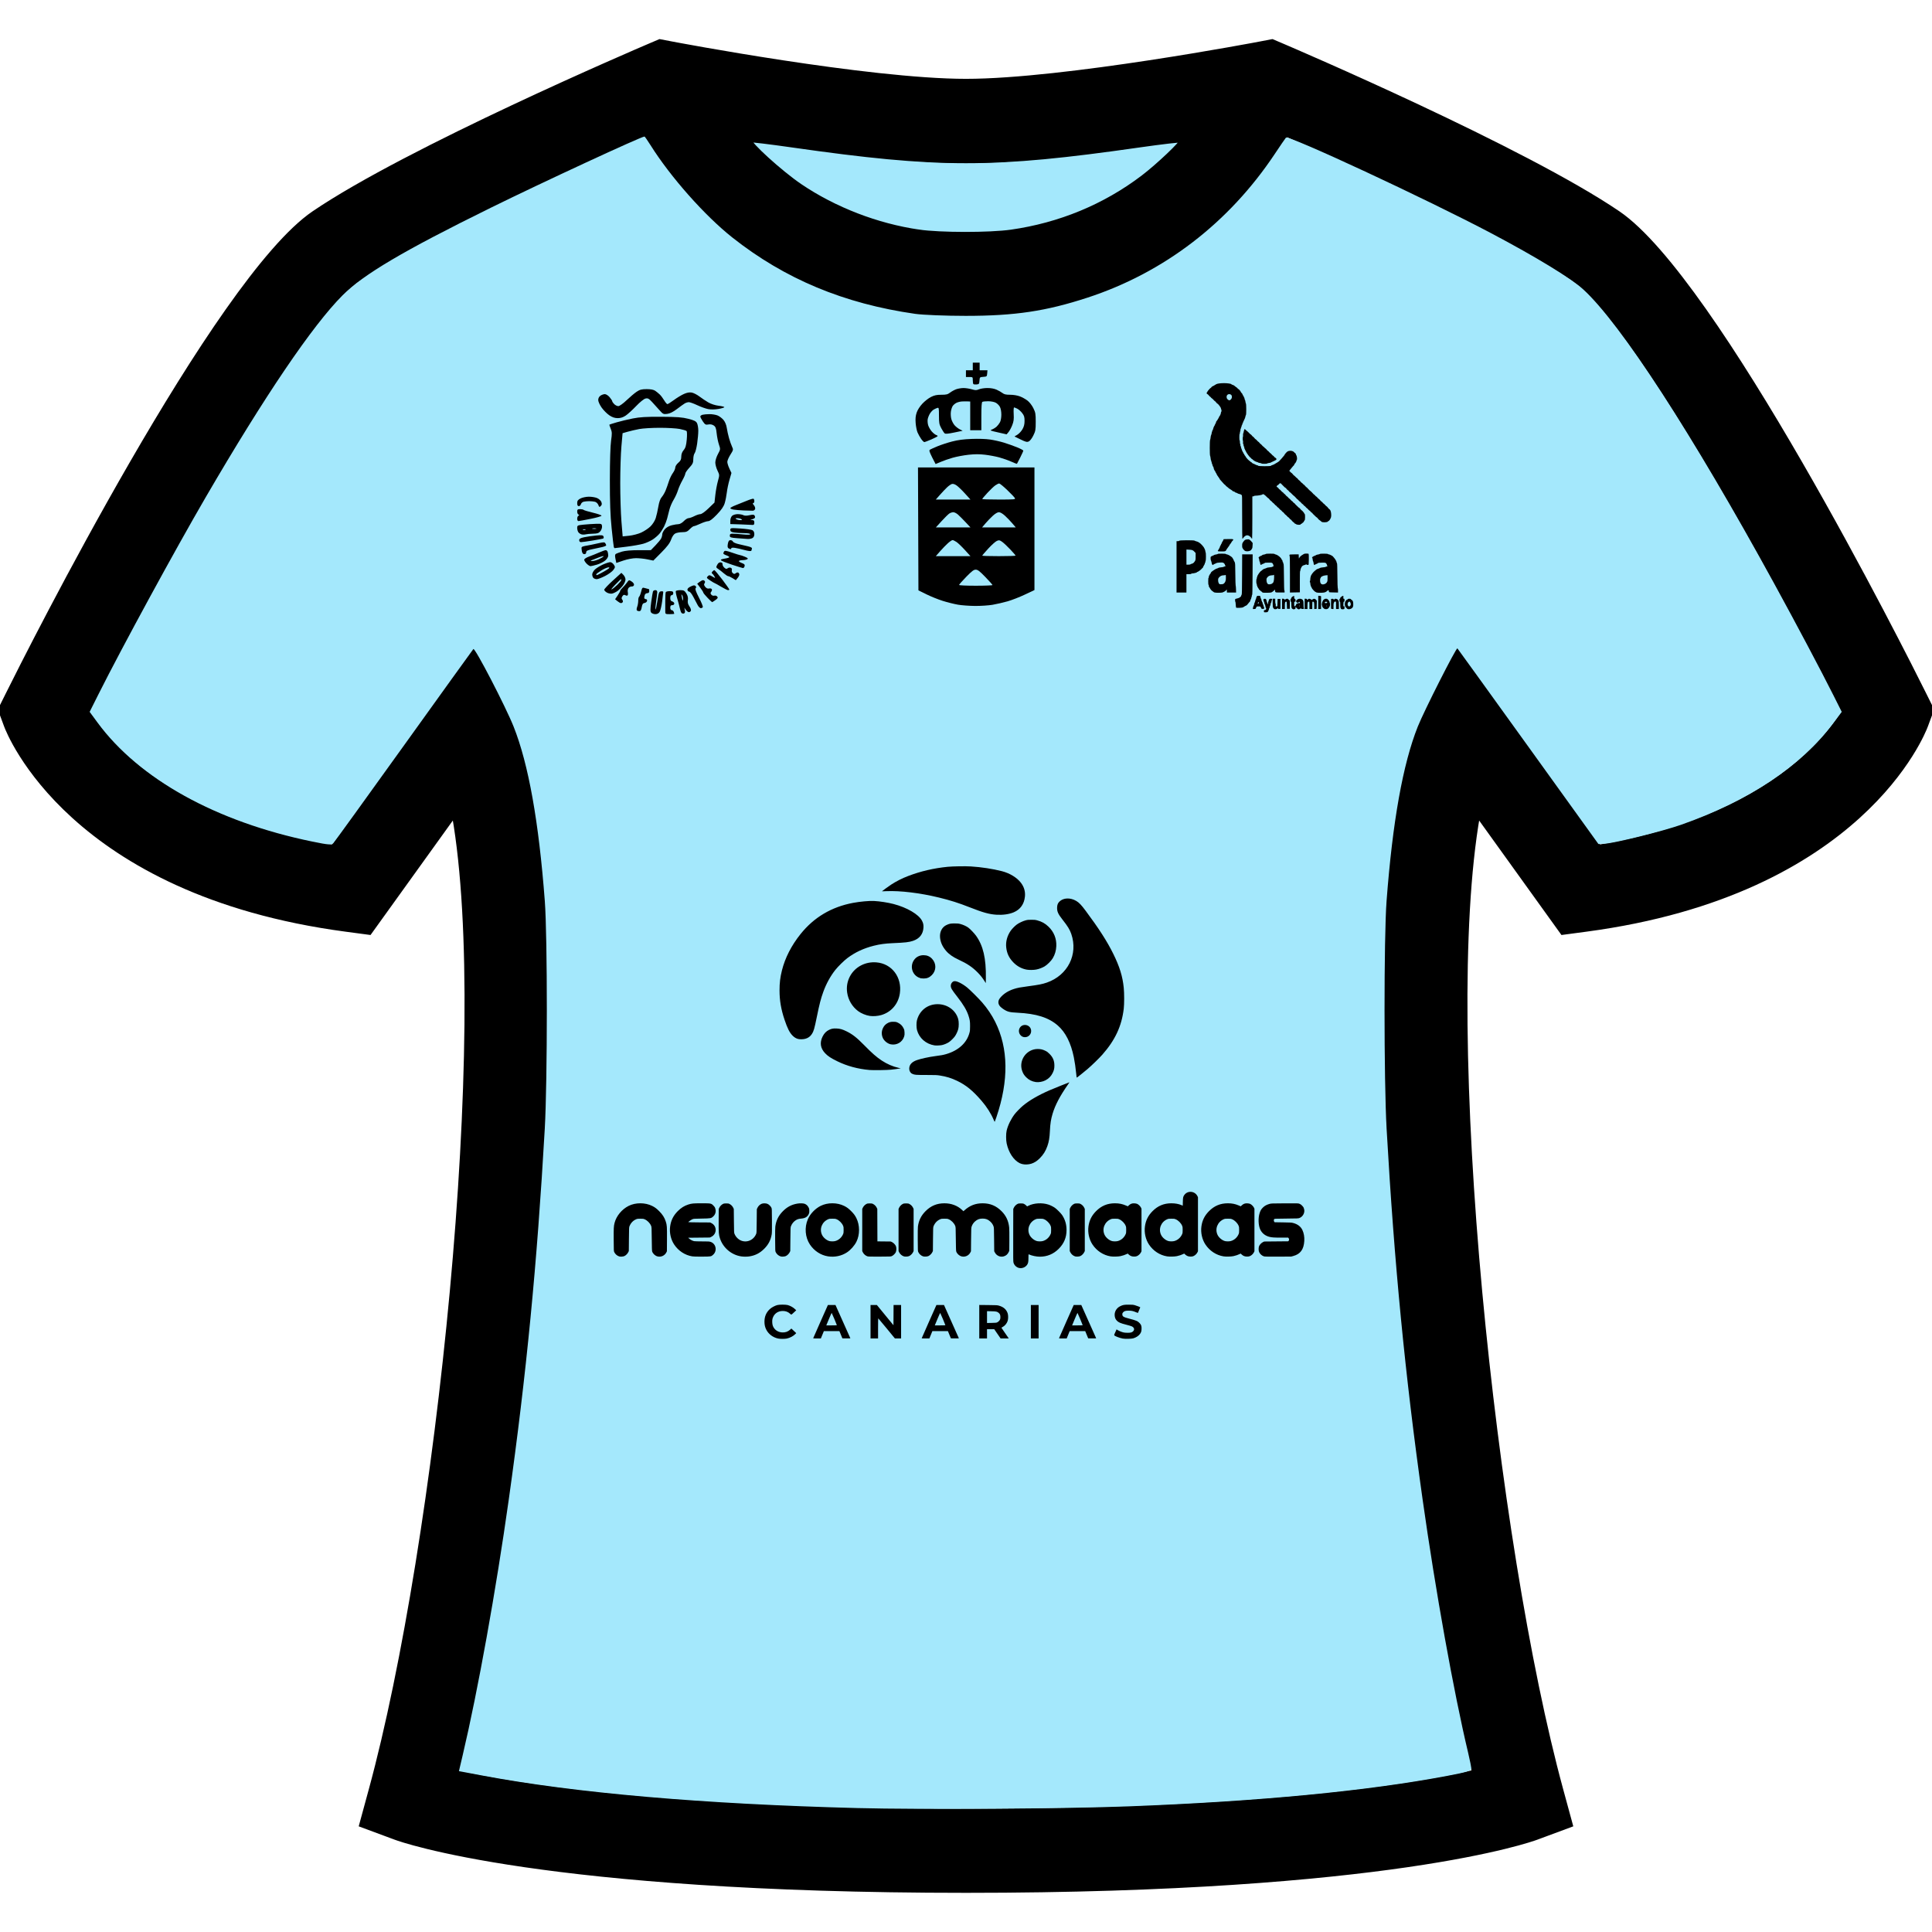 <?xml version="1.0" encoding="UTF-8" standalone="no"?>
<!-- Uploaded to: SVG Repo, www.svgrepo.com, Generator: SVG Repo Mixer Tools -->

<svg
   fill="#000000"
   height="800px"
   width="800px"
   version="1.1"
   id="Capa_1"
   viewBox="0 0 481.758 481.758"
   xml:space="preserve"
   sodipodi:docname="pajara3.svg"
   inkscape:version="1.4 (86a8ad7, 2024-10-11)"
   xmlns:inkscape="http://www.inkscape.org/namespaces/inkscape"
   xmlns:sodipodi="http://sodipodi.sourceforge.net/DTD/sodipodi-0.dtd"
   xmlns="http://www.w3.org/2000/svg"
   xmlns:svg="http://www.w3.org/2000/svg"><defs
   id="defs1" /><sodipodi:namedview
   id="namedview1"
   pagecolor="#ffffff"
   bordercolor="#000000"
   borderopacity="0.25"
   inkscape:showpageshadow="2"
   inkscape:pageopacity="0.0"
   inkscape:pagecheckerboard="0"
   inkscape:deskcolor="#d1d1d1"
   inkscape:zoom="1.45875"
   inkscape:cx="418.85176"
   inkscape:cy="341.73093"
   inkscape:window-width="2560"
   inkscape:window-height="1369"
   inkscape:window-x="1912"
   inkscape:window-y="-8"
   inkscape:window-maximized="1"
   inkscape:current-layer="Capa_1" />

<g
   id="g3"
   style="stroke:#000000;stroke-opacity:1;stroke-width:1;stroke-dasharray:none"><path
     style="fill:#a4e8fc;fill-opacity:1;stroke:#000000;stroke-width:1.661;stroke-opacity:1;stroke-dasharray:none"
     d="M 380.575,95.921 C 363.282,93.402 345.742,86.634 331.448,76.964 323.433,71.541 309.785,59.138 310.76,58.163 c 0.189,-0.189 8.007,0.75 17.371,2.087 60.876,8.693 83.147,8.694 143.737,0.009 9.365,-1.342 17.219,-2.249 17.453,-2.015 0.621,0.621 -9.693,10.411 -16.019,15.206 -15.797,11.973 -34.371,19.648 -54.454,22.503 -8.945,1.271 -29.445,1.254 -38.274,-0.032 z"
     id="path5"
     transform="scale(0.602)" /><path
     d="M 479.832,173.064 C 474.594,162.535 427.951,69.714 403.533,53.111 380.043,37.136 322.498,12.504 320.059,11.463 l -2.809,-1.199 -3,0.575 c -0.486,0.093 -48.893,9.319 -73.372,9.319 -24.46,0 -72.886,-9.226 -73.372,-9.319 l -3,-0.575 -2.809,1.199 C 159.258,12.504 101.714,37.136 78.223,53.11 53.807,69.715 7.164,162.535 1.926,173.064 L 0,176.935 l 1.5,4.054 c 0.628,1.698 16.181,41.7 84.724,50.834 l 5.941,0.792 21.049,-29.278 c 9.468,54.128 -4.04,181.588 -20.761,242.943 l -2.404,8.822 8.573,3.182 c 1.453,0.54 36.8,13.209 142.256,13.209 105.457,0 140.803,-12.669 142.256,-13.209 l 8.573,-3.182 -2.404,-8.822 C 372.582,384.923 359.074,257.464 368.542,203.337 l 21.049,29.277 5.941,-0.792 c 68.543,-9.134 84.096,-49.135 84.724,-50.834 l 1.501,-4.054 z M 295.906,34.326 c -9.83,11.487 -27.107,24.458 -55.027,24.458 -27.927,0 -45.206,-12.978 -55.031,-24.459 16.873,2.703 39.72,5.833 55.031,5.833 15.31,0 38.154,-3.13 55.027,-5.832 z m 153.741,154.763 c -8.602,7.68 -24.27,17.473 -50.885,22.019 l -35.354,-49.177 -7.459,14.588 c -7.189,14.061 -14.467,47.952 -8.305,129.557 3.671,48.618 11.303,100.419 19.876,135.773 -15.403,3.477 -53.097,9.644 -126.641,9.644 -66.914,0 -108.029,-5.398 -126.654,-9.591 8.579,-35.354 16.217,-87.185 19.89,-135.826 C 140.277,224.472 133,190.58 125.811,176.519 L 118.352,161.931 82.994,211.11 C 42.435,204.22 26.931,185.408 22.081,177.484 41.423,139.167 74.904,79.554 89.47,69.649 c 16.771,-11.405 54.511,-28.546 71.503,-36.05 2.966,5.069 7.445,11.601 13.757,18.094 12.016,12.358 33.245,27.091 66.148,27.091 32.903,0 54.133,-14.732 66.148,-27.091 6.312,-6.492 10.791,-13.024 13.758,-18.094 16.991,7.504 54.73,24.646 71.502,36.051 14.556,9.897 48.027,69.486 67.375,107.807 -1.741,2.799 -4.872,7.039 -10.014,11.632 z"
     id="path1"
     style="fill:#000000;fill-opacity:1;stroke-width:1;stroke-dasharray:none;stroke:#000000;stroke-opacity:1" /></g><path
   style="stroke:none;stroke-opacity:1;stroke-width:41.561;stroke-dasharray:none;fill:#a4e8fc;fill-opacity:1;paint-order:normal;stroke-linecap:square;stroke-linejoin:round"
   d="M 355.292,748.931 C 291.175,747.273 238.536,742.708 199.762,735.444 l -9.664,-1.81 1.551,-6.577 c 6.309,-26.746 13.79,-68.256 19.1,-105.977 7.271,-51.65 11.71,-97.378 14.906,-153.556 1.127,-19.807 1.137,-79.462 0.017,-94.259 -2.497,-32.967 -6.751,-56.748 -12.933,-72.31 -3.287,-8.274 -16.032,-32.828 -16.668,-32.113 -0.278,0.312 -13.228,18.305 -28.779,39.984 -15.551,21.68 -28.691,39.856 -29.201,40.391 -0.799,0.84 -1.991,0.756 -8.669,-0.613 -39.799,-8.156 -71.816,-25.894 -89.044,-49.332 l -3.243,-4.412 3.699,-7.376 C 50.494,268.223 72.5,227.793 85.187,205.998 109.58,164.095 129.442,134.787 141.881,122.34 c 8.714,-8.72 25.063,-18.38 61.375,-36.268 21.313,-10.499 62.358,-29.517 63.703,-29.517 0.138,0 1.267,1.62 2.509,3.599 8.263,13.167 22.473,29.199 33.874,38.219 21.699,17.167 46.259,27.422 75.75,31.629 3.205,0.457 12.614,0.831 20.908,0.831 20.396,0 33.275,-1.927 50.478,-7.552 31.665,-10.354 58.565,-30.996 77.544,-59.505 2.268,-3.407 4.345,-6.441 4.616,-6.743 1.064,-1.187 58.23,25.419 85.014,39.566 18.548,9.797 33.13,18.696 38.149,23.281 15.499,14.158 45.202,59.934 79.234,122.107 9.126,16.672 19.415,36.079 24.377,45.98 l 3.461,6.905 -3.544,4.742 c -13.236,17.708 -34.902,32.155 -63.046,42.038 -7.366,2.587 -27.141,7.509 -31.22,7.77 l -2.974,0.191 -29.075,-40.39 c -15.991,-22.215 -29.194,-40.509 -29.338,-40.653 -0.461,-0.461 -13.846,25.959 -16.406,32.384 -6.181,15.514 -10.441,39.317 -12.94,72.31 -1.121,14.797 -1.11,74.451 0.017,94.259 3.198,56.217 7.657,102.129 14.911,153.556 5.352,37.941 12.928,80.093 18.851,104.884 0.721,3.016 1.312,5.99 1.315,6.608 0.004,0.903 -1.915,1.488 -9.764,2.976 -33.26,6.307 -77.996,10.596 -132.134,12.669 -26.054,0.998 -86.413,1.382 -112.231,0.714 z"
   id="path4"
   inkscape:label="path4"
   transform="scale(0.602)" /><path
   style="fill:#000000;stroke-width:0.39"
   d="m 315.168,152.407 c 0,-0.239 0.025,-0.274 0.197,-0.274 0.109,0 0.236,-0.049 0.282,-0.11 0.098,-0.128 0.114,-0.439 0.022,-0.439 -0.035,0 -0.085,-0.153 -0.112,-0.34 -0.027,-0.187 -0.113,-0.457 -0.192,-0.6 -0.079,-0.143 -0.124,-0.284 -0.102,-0.313 0.022,-0.029 -0.024,-0.171 -0.103,-0.315 -0.079,-0.144 -0.134,-0.354 -0.121,-0.467 0.018,-0.165 0.075,-0.211 0.288,-0.234 0.319,-0.034 0.447,0.107 0.513,0.564 0.026,0.183 0.072,0.333 0.102,0.333 0.03,0 0.077,0.134 0.105,0.297 0.03,0.176 0.065,0.241 0.085,0.16 0.019,-0.075 0.053,-0.199 0.075,-0.274 0.022,-0.075 0.035,-0.185 0.028,-0.245 -0.007,-0.059 0.02,-0.134 0.059,-0.165 0.04,-0.032 0.072,-0.138 0.072,-0.235 0,-0.098 0.032,-0.177 0.071,-0.177 0.039,0 0.07,-0.062 0.07,-0.137 0,-0.104 0.086,-0.137 0.353,-0.137 0.306,0 0.353,0.024 0.353,0.183 0,0.101 -0.033,0.183 -0.074,0.183 -0.04,0 -0.069,0.051 -0.063,0.114 0.016,0.171 -0.084,0.526 -0.148,0.526 -0.031,0 -0.078,0.165 -0.104,0.366 -0.026,0.201 -0.073,0.366 -0.104,0.366 -0.031,0 -0.077,0.144 -0.103,0.32 -0.025,0.176 -0.077,0.32 -0.114,0.32 -0.037,0 -0.067,0.048 -0.067,0.107 0,0.24 -0.256,0.798 -0.388,0.845 -0.078,0.028 -0.308,0.051 -0.511,0.052 -0.365,8.5e-4 -0.37,-0.002 -0.37,-0.273 z m 2.628,-0.517 c -0.086,-0.024 -0.221,-0.16 -0.3,-0.303 -0.122,-0.223 -0.142,-0.403 -0.142,-1.274 v -1.014 h 0.317 0.317 v 0.589 c 0,0.328 0.034,0.616 0.077,0.651 0.043,0.034 0.065,0.203 0.049,0.376 -0.027,0.301 -0.02,0.313 0.187,0.286 l 0.215,-0.027 0.035,-0.914 0.035,-0.914 h 0.353 0.353 v 1.234 1.234 l -0.3,0.028 c -0.244,0.023 -0.3,-8.5e-4 -0.3,-0.128 0,-0.147 -0.008,-0.147 -0.132,-0.001 -0.141,0.165 -0.505,0.25 -0.765,0.178 z m 4.572,-0.005 c -0.305,-0.157 -0.36,-0.325 -0.36,-1.098 0,-0.612 -0.02,-0.757 -0.106,-0.757 -0.076,0 -0.106,-0.102 -0.106,-0.366 0,-0.264 0.029,-0.366 0.106,-0.366 0.058,0 0.106,-0.081 0.106,-0.181 0,-0.125 0.097,-0.238 0.313,-0.366 0.172,-0.102 0.331,-0.185 0.353,-0.185 0.021,0 0.039,0.162 0.039,0.359 0,0.303 0.025,0.364 0.159,0.389 0.127,0.024 0.163,0.097 0.181,0.372 0.02,0.314 0.007,0.343 -0.159,0.343 -0.175,0 -0.181,0.017 -0.181,0.6 0,0.581 0.005,0.598 0.158,0.535 0.17,-0.07 0.329,-0.292 0.333,-0.464 0.003,-0.134 0.621,-0.413 0.673,-0.304 0.055,0.115 0.246,0.002 0.246,-0.144 0,-0.202 -0.142,-0.252 -0.274,-0.096 -0.144,0.169 -0.312,0.186 -0.506,0.051 -0.406,-0.282 0.125,-0.911 0.769,-0.911 0.38,0 0.787,0.216 0.787,0.418 0,0.072 0.032,0.13 0.071,0.13 0.042,0 0.07,0.349 0.07,0.863 0,0.486 0.031,0.888 0.072,0.921 0.039,0.032 0.053,0.096 0.031,0.143 -0.057,0.12 -0.622,0.106 -0.717,-0.017 -0.058,-0.075 -0.122,-0.063 -0.241,0.046 -0.089,0.081 -0.245,0.148 -0.345,0.148 -0.204,0 -0.642,-0.38 -0.716,-0.621 -0.032,-0.106 -0.05,-0.059 -0.053,0.143 -0.004,0.234 -0.044,0.319 -0.186,0.389 -0.195,0.096 -0.361,0.104 -0.517,0.024 z m 1.755,-0.809 c 0,-0.078 -0.032,-0.117 -0.072,-0.085 -0.039,0.032 -0.053,0.096 -0.031,0.143 0.06,0.127 0.103,0.103 0.103,-0.057 z m 6.299,0.808 c -0.123,-0.02 -0.262,-0.095 -0.308,-0.168 -0.046,-0.072 -0.128,-0.132 -0.182,-0.132 -0.053,0 -0.097,-0.062 -0.097,-0.137 0,-0.075 -0.032,-0.137 -0.07,-0.137 -0.039,0 -0.07,-0.08 -0.07,-0.177 0,-0.098 -0.028,-0.2 -0.062,-0.227 -0.036,-0.028 -0.032,-0.232 0.008,-0.475 0.071,-0.435 0.356,-0.949 0.525,-0.949 0.052,0 0.094,-0.041 0.094,-0.091 0,-0.105 0.681,-0.127 0.717,-0.023 0.013,0.038 0.119,0.134 0.235,0.214 0.116,0.08 0.204,0.193 0.194,0.251 -0.01,0.058 0.014,0.106 0.053,0.106 0.039,0 0.07,0.08 0.07,0.177 0,0.098 0.032,0.203 0.072,0.235 0.04,0.032 0.063,0.225 0.053,0.43 -0.014,0.279 -0.081,0.459 -0.266,0.718 -0.257,0.359 -0.507,0.459 -0.964,0.385 z m 0.471,-0.808 c 0,-0.078 -0.032,-0.117 -0.072,-0.085 -0.04,0.032 -0.053,0.096 -0.031,0.143 0.06,0.127 0.103,0.103 0.103,-0.057 z m 0.04,-0.782 c 0.07,-0.147 -0.112,-0.27 -0.357,-0.242 -0.136,0.015 -0.219,0.081 -0.234,0.184 -0.019,0.131 0.028,0.16 0.26,0.16 0.156,0 0.305,-0.046 0.332,-0.102 z m 3.539,1.593 c -0.068,-0.023 -0.123,-0.101 -0.123,-0.172 0,-0.072 -0.032,-0.13 -0.071,-0.13 -0.042,0 -0.07,-0.32 -0.07,-0.777 0,-0.63 -0.02,-0.777 -0.106,-0.777 -0.076,0 -0.106,-0.102 -0.106,-0.366 0,-0.264 0.029,-0.366 0.106,-0.366 0.058,0 0.106,-0.079 0.106,-0.177 0,-0.103 0.066,-0.203 0.159,-0.241 0.087,-0.035 0.175,-0.097 0.195,-0.136 0.02,-0.04 0.127,-0.101 0.238,-0.137 0.2,-0.065 0.201,-0.063 0.174,0.313 -0.025,0.343 -0.013,0.378 0.133,0.378 0.14,0 0.161,0.046 0.161,0.366 0,0.299 -0.024,0.366 -0.135,0.366 -0.117,0 -0.138,0.081 -0.159,0.599 -0.023,0.582 -0.019,0.597 0.135,0.547 0.144,-0.047 0.159,-0.019 0.159,0.305 0,0.293 -0.029,0.367 -0.159,0.412 -0.176,0.061 -0.445,0.059 -0.635,-0.005 z m 1.646,3.8e-4 c -0.093,-0.025 -0.212,-0.1 -0.264,-0.167 -0.052,-0.067 -0.178,-0.208 -0.281,-0.313 -0.284,-0.29 -0.319,-0.979 -0.073,-1.461 0.121,-0.237 0.254,-0.377 0.397,-0.418 0.118,-0.034 0.215,-0.099 0.215,-0.145 0,-0.046 0.159,-0.084 0.353,-0.084 0.194,0 0.353,0.041 0.353,0.091 0,0.05 0.04,0.093 0.088,0.094 0.049,0.001 0.182,0.11 0.297,0.241 0.182,0.207 0.212,0.313 0.237,0.82 0.033,0.672 -0.063,0.938 -0.422,1.17 -0.256,0.166 -0.645,0.24 -0.9,0.173 z m 0.47,-0.726 c 0.09,-0.031 0.159,-0.126 0.159,-0.22 0,-0.09 0.04,-0.185 0.088,-0.211 0.062,-0.033 0.066,-0.068 0.011,-0.122 -0.043,-0.042 -0.099,-0.189 -0.125,-0.327 -0.037,-0.196 -0.089,-0.251 -0.234,-0.251 -0.391,0 -0.596,0.637 -0.328,1.021 0.126,0.18 0.184,0.195 0.43,0.11 z m -24.136,0.355 c 0.027,-0.189 0.078,-0.357 0.114,-0.373 0.035,-0.017 0.065,-0.089 0.065,-0.16 0,-0.071 0.034,-0.13 0.075,-0.13 0.041,0 0.056,-0.04 0.033,-0.088 -0.041,-0.087 -0.025,-0.143 0.2,-0.704 0.064,-0.159 0.116,-0.354 0.116,-0.434 0,-0.08 0.03,-0.146 0.067,-0.146 0.037,0 0.088,-0.144 0.114,-0.32 0.025,-0.176 0.074,-0.32 0.109,-0.32 0.035,0 0.063,-0.062 0.063,-0.137 0,-0.106 0.093,-0.137 0.417,-0.137 0.414,0 0.418,0.002 0.467,0.297 0.027,0.163 0.07,0.318 0.094,0.343 0.1,0.104 0.222,0.471 0.183,0.552 -0.023,0.048 -0.008,0.088 0.033,0.088 0.041,0 0.075,0.062 0.075,0.137 0,0.075 0.028,0.137 0.063,0.137 0.035,0 0.084,0.144 0.109,0.32 0.025,0.176 0.077,0.32 0.114,0.32 0.037,0 0.067,0.066 0.067,0.146 0,0.08 0.052,0.261 0.116,0.401 0.183,0.402 0.088,0.565 -0.31,0.532 -0.222,-0.018 -0.33,-0.067 -0.318,-0.142 0.01,-0.063 -0.011,-0.114 -0.045,-0.114 -0.034,0 -0.079,-0.082 -0.099,-0.183 -0.033,-0.161 -0.096,-0.183 -0.544,-0.183 -0.448,0 -0.511,0.021 -0.544,0.183 -0.02,0.101 -0.065,0.183 -0.099,0.183 -0.034,0 -0.062,0.062 -0.062,0.137 0,0.104 -0.087,0.137 -0.36,0.137 h -0.36 z m 1.448,-1.211 c 0,-0.217 -0.045,-0.229 -0.181,-0.052 -0.137,0.177 -0.127,0.235 0.04,0.235 0.094,0 0.141,-0.061 0.141,-0.183 z m 5.782,0.274 v -1.28 h 0.279 c 0.191,0 0.3,0.05 0.347,0.158 0.065,0.15 0.075,0.15 0.203,0 0.134,-0.157 0.619,-0.222 0.664,-0.089 0.013,0.038 0.119,0.132 0.235,0.209 l 0.212,0.141 v 1.048 1.048 h -0.353 -0.353 l -0.02,-0.891 c -0.019,-0.857 -0.026,-0.891 -0.18,-0.891 -0.275,0 -0.329,0.168 -0.329,1.024 v 0.805 h -0.353 -0.353 z m 5.641,0 v -1.28 h 0.282 c 0.204,0 0.282,0.038 0.282,0.137 0,0.075 0.044,0.137 0.097,0.137 0.053,0 0.137,-0.062 0.185,-0.137 0.048,-0.075 0.173,-0.137 0.277,-0.137 0.206,0 0.568,0.188 0.569,0.296 3e-4,0.037 0.113,-0.015 0.249,-0.114 0.346,-0.252 0.626,-0.231 0.882,0.065 l 0.213,0.246 -0.02,1.011 -0.02,1.011 -0.3,0.028 -0.3,0.028 v -0.81 c 0,-0.863 -0.053,-1.029 -0.331,-1.029 -0.158,0 -0.162,0.021 -0.162,0.914 v 0.914 h -0.353 -0.353 v -0.914 c 0,-0.893 -0.004,-0.914 -0.162,-0.914 -0.278,0 -0.331,0.166 -0.331,1.024 v 0.805 h -0.353 -0.353 z m 3.39,-0.37 0.008,-1.65 0.347,0.027 c 0.191,0.015 0.346,0.058 0.346,0.096 -3.9e-4,0.038 -6.9e-4,0.768 -6.9e-4,1.623 v 1.554 h -0.354 -0.354 z m 3.199,1.531 c -0.019,-0.066 -0.026,-0.631 -0.015,-1.257 l 0.02,-1.138 0.3,-0.028 c 0.226,-0.021 0.3,0.005 0.3,0.106 0,0.089 0.047,0.118 0.141,0.086 0.078,-0.026 0.141,-0.084 0.141,-0.129 0,-0.133 0.455,-0.091 0.694,0.063 0.122,0.079 0.222,0.203 0.222,0.274 0,0.072 0.032,0.13 0.071,0.13 0.043,0 0.071,0.396 0.071,1.006 v 1.006 h -0.353 -0.353 v -0.914 -0.914 h -0.247 c -0.2,0 -0.247,0.035 -0.247,0.183 0,0.101 -0.032,0.183 -0.071,0.183 -0.041,0 -0.07,0.305 -0.07,0.731 v 0.731 h -0.284 c -0.169,0 -0.299,-0.048 -0.32,-0.119 z m -23.685,-0.238 c -0.028,-0.058 -0.068,-0.413 -0.09,-0.788 -0.022,-0.375 -0.067,-0.683 -0.1,-0.683 -0.081,0 -0.077,-0.616 0.004,-0.681 0.036,-0.029 0.218,-0.077 0.405,-0.108 0.512,-0.084 0.994,-0.393 1.048,-0.67 0.025,-0.127 0.082,-0.26 0.127,-0.297 0.061,-0.049 0.088,-1.366 0.102,-5.052 l 0.02,-4.986 h 1.308 1.308 l -0.023,5.044 c -0.018,3.932 -0.043,5.052 -0.112,5.082 -0.049,0.021 -0.088,0.158 -0.088,0.305 0,0.147 -0.034,0.267 -0.075,0.267 -0.041,0 -0.055,0.04 -0.032,0.09 0.024,0.049 -0.038,0.244 -0.137,0.433 -0.099,0.189 -0.18,0.395 -0.18,0.459 0,0.064 -0.024,0.116 -0.053,0.116 -0.029,0 -0.212,0.204 -0.405,0.454 -0.194,0.25 -0.378,0.456 -0.409,0.457 -0.07,0.003 -0.668,0.337 -0.86,0.48 -0.2,0.149 -1.694,0.216 -1.759,0.079 z m -5.398,-3.768 c -0.136,-0.052 -0.297,-0.154 -0.358,-0.225 -0.061,-0.071 -0.141,-0.13 -0.176,-0.131 -0.098,-0.002 -0.56,-0.57 -0.613,-0.752 -0.026,-0.088 -0.076,-0.16 -0.111,-0.16 -0.071,0 -0.173,-0.344 -0.156,-0.526 0.006,-0.063 -0.022,-0.114 -0.063,-0.114 -0.046,0 -0.074,-0.326 -0.074,-0.869 0,-0.542 0.028,-0.869 0.074,-0.869 0.041,0 0.069,-0.051 0.063,-0.114 -0.017,-0.179 0.085,-0.526 0.154,-0.526 0.034,0 0.062,-0.052 0.062,-0.115 0,-0.063 0.063,-0.167 0.141,-0.229 0.078,-0.063 0.141,-0.158 0.141,-0.211 0,-0.18 0.221,-0.375 0.977,-0.861 0.208,-0.134 0.493,-0.267 0.635,-0.296 0.141,-0.029 0.276,-0.09 0.299,-0.135 0.023,-0.045 0.332,-0.107 0.688,-0.137 0.355,-0.03 0.646,-0.089 0.646,-0.132 0,-0.043 0.095,-0.078 0.212,-0.078 0.141,0 0.212,-0.046 0.212,-0.137 0,-0.075 -0.029,-0.137 -0.066,-0.137 -0.036,0 -0.076,-0.088 -0.088,-0.195 -0.013,-0.111 -0.13,-0.272 -0.269,-0.373 -0.214,-0.153 -0.348,-0.172 -1.005,-0.136 -0.417,0.023 -0.798,0.082 -0.846,0.13 -0.048,0.049 -0.239,0.141 -0.423,0.206 -0.184,0.065 -0.335,0.153 -0.335,0.197 0,0.143 -0.187,0.084 -0.315,-0.1 -0.069,-0.099 -0.107,-0.243 -0.084,-0.32 0.023,-0.077 0.011,-0.141 -0.027,-0.141 -0.038,0 -0.068,-0.08 -0.068,-0.177 0,-0.098 -0.03,-0.201 -0.066,-0.231 -0.109,-0.087 -0.172,-0.858 -0.081,-0.998 0.044,-0.069 0.23,-0.178 0.414,-0.242 0.183,-0.064 0.371,-0.154 0.417,-0.2 0.046,-0.046 0.261,-0.107 0.478,-0.136 0.217,-0.029 0.412,-0.088 0.432,-0.131 0.053,-0.112 1.985,-0.099 2.039,0.013 0.024,0.05 0.123,0.091 0.22,0.091 0.166,0 0.712,0.266 0.944,0.46 0.058,0.049 0.169,0.126 0.247,0.171 0.078,0.045 0.189,0.174 0.247,0.285 0.058,0.112 0.145,0.257 0.194,0.322 0.049,0.066 0.088,0.16 0.088,0.21 0,0.05 0.024,0.104 0.053,0.121 0.029,0.017 0.116,0.174 0.194,0.35 0.13,0.297 0.142,0.521 0.163,3.061 0.013,1.508 0.049,2.763 0.081,2.789 0.032,0.026 0.07,0.428 0.083,0.893 l 0.025,0.846 -1.142,-5e-5 -1.142,-4e-5 -0.022,-0.389 -0.022,-0.389 -0.159,0.206 c -0.087,0.113 -0.176,0.206 -0.198,0.206 -0.021,0 -0.188,0.091 -0.37,0.202 -0.278,0.17 -0.473,0.206 -1.213,0.225 -0.485,0.012 -0.993,-0.02 -1.128,-0.073 z m 2.506,-2.381 c 0.134,-0.158 0.244,-0.363 0.244,-0.456 0,-0.092 0.024,-0.168 0.053,-0.168 0.029,-1.1e-4 0.053,-0.327 0.053,-0.727 0,-0.459 -0.025,-0.695 -0.067,-0.64 -0.037,0.048 -0.221,0.087 -0.41,0.087 -0.524,0 -0.917,0.165 -1.203,0.505 -0.225,0.268 -0.26,0.363 -0.26,0.717 0,0.507 0.186,0.95 0.423,1.005 0.097,0.022 0.345,0.024 0.55,0.002 0.296,-0.03 0.423,-0.098 0.617,-0.326 z m 9.575,2.425 c -0.084,-0.024 -0.191,-0.102 -0.238,-0.175 -0.046,-0.072 -0.123,-0.132 -0.17,-0.132 -0.047,0 -0.144,-0.082 -0.214,-0.183 -0.07,-0.101 -0.17,-0.183 -0.222,-0.183 -0.052,0 -0.095,-0.035 -0.095,-0.079 0,-0.043 -0.111,-0.232 -0.247,-0.419 -0.136,-0.187 -0.229,-0.378 -0.207,-0.424 0.022,-0.046 0.006,-0.084 -0.035,-0.084 -0.041,0 -0.075,-0.123 -0.075,-0.274 0,-0.151 -0.032,-0.274 -0.071,-0.274 -0.04,0 -0.07,-0.259 -0.07,-0.594 0,-0.335 0.031,-0.594 0.07,-0.594 0.039,0 0.071,-0.123 0.071,-0.274 0,-0.151 0.037,-0.274 0.082,-0.274 0.045,0 0.062,-0.026 0.037,-0.058 -0.109,-0.142 0.777,-1.405 0.987,-1.405 0.051,0 0.093,-0.04 0.093,-0.09 0,-0.049 0.079,-0.116 0.176,-0.147 0.097,-0.032 0.176,-0.091 0.176,-0.132 0,-0.041 0.182,-0.124 0.405,-0.183 0.223,-0.059 0.441,-0.145 0.485,-0.191 0.044,-0.046 0.385,-0.109 0.758,-0.141 0.373,-0.032 0.679,-0.093 0.679,-0.135 0,-0.043 0.068,-0.078 0.15,-0.078 0.129,0 0.144,-0.039 0.108,-0.271 -0.023,-0.149 -0.114,-0.365 -0.203,-0.48 -0.151,-0.196 -0.217,-0.209 -1.072,-0.209 -0.666,0 -0.919,0.031 -0.94,0.114 -0.016,0.063 -0.099,0.114 -0.185,0.114 -0.086,0 -0.281,0.083 -0.434,0.184 -0.153,0.101 -0.315,0.166 -0.36,0.144 -0.045,-0.022 -0.104,-0.208 -0.13,-0.413 -0.027,-0.205 -0.075,-0.372 -0.108,-0.372 -0.033,0 -0.082,-0.186 -0.108,-0.413 -0.026,-0.227 -0.076,-0.435 -0.11,-0.463 -0.193,-0.155 0.131,-0.464 0.672,-0.64 0.1,-0.033 0.183,-0.092 0.183,-0.132 0,-0.04 0.19,-0.101 0.423,-0.136 0.233,-0.035 0.441,-0.101 0.463,-0.146 0.05,-0.106 2.126,-0.109 2.176,-0.002 0.021,0.044 0.159,0.104 0.306,0.135 0.501,0.104 1.328,0.781 1.447,1.185 0.025,0.085 0.075,0.154 0.11,0.154 0.062,0 0.175,0.339 0.159,0.48 -0.004,0.038 0.024,0.069 0.063,0.069 0.039,0 0.071,0.074 0.071,0.165 0,0.09 0.04,0.216 0.088,0.279 0.066,0.086 0.094,0.918 0.111,3.355 0.013,1.895 0.05,3.241 0.088,3.241 0.036,0 0.065,0.123 0.065,0.274 v 0.274 h -1.126 c -1.041,0 -1.131,-0.013 -1.199,-0.177 -0.04,-0.097 -0.073,-0.269 -0.073,-0.382 v -0.205 l -0.159,0.19 c -0.087,0.105 -0.301,0.287 -0.476,0.405 -0.283,0.191 -0.421,0.216 -1.269,0.229 -0.524,0.008 -1.021,-0.005 -1.105,-0.028 z m 2.299,-2.266 c 0.067,-0.079 0.151,-0.144 0.187,-0.145 0.036,-8.5e-4 0.12,-0.159 0.188,-0.35 0.15,-0.422 0.183,-1.864 0.039,-1.677 -0.047,0.06 -0.201,0.11 -0.343,0.11 -0.576,0 -0.995,0.171 -1.249,0.51 -0.228,0.304 -0.242,0.358 -0.214,0.806 0.03,0.466 0.169,0.769 0.418,0.911 0.171,0.098 0.848,-0.016 0.974,-0.164 z m 11.102,2.231 c -0.121,-0.048 -0.298,-0.14 -0.393,-0.204 -0.259,-0.174 -0.831,-0.829 -0.831,-0.951 0,-0.059 -0.024,-0.12 -0.053,-0.137 -0.113,-0.065 -0.3,-0.654 -0.3,-0.945 0,-0.168 -0.04,-0.324 -0.088,-0.346 -0.07,-0.033 -0.07,-0.08 0,-0.235 0.049,-0.106 0.088,-0.352 0.088,-0.545 0,-0.193 0.024,-0.382 0.052,-0.419 0.029,-0.037 0.052,-0.12 0.053,-0.184 0.003,-0.311 0.61,-1.151 1.074,-1.484 0.185,-0.133 0.353,-0.268 0.372,-0.3 0.019,-0.032 0.21,-0.113 0.423,-0.181 0.213,-0.068 0.424,-0.16 0.467,-0.204 0.044,-0.045 0.385,-0.107 0.758,-0.139 0.373,-0.032 0.679,-0.093 0.679,-0.135 0,-0.043 0.102,-0.078 0.226,-0.078 0.175,0 0.207,-0.024 0.141,-0.11 -0.047,-0.06 -0.085,-0.177 -0.085,-0.258 0,-0.082 -0.082,-0.248 -0.182,-0.37 -0.174,-0.212 -0.223,-0.221 -1.098,-0.216 -0.579,0.003 -0.934,0.042 -0.964,0.105 -0.026,0.055 -0.191,0.149 -0.365,0.209 -0.175,0.06 -0.357,0.152 -0.405,0.203 -0.156,0.166 -0.282,0.005 -0.331,-0.423 -0.027,-0.23 -0.077,-0.419 -0.112,-0.419 -0.035,0 -0.085,-0.206 -0.111,-0.457 -0.026,-0.251 -0.074,-0.457 -0.108,-0.457 -0.259,0 0.246,-0.374 0.69,-0.512 0.11,-0.034 0.238,-0.1 0.283,-0.147 0.046,-0.047 0.261,-0.109 0.478,-0.138 0.217,-0.029 0.412,-0.088 0.432,-0.131 0.053,-0.112 1.985,-0.099 2.039,0.013 0.024,0.05 0.129,0.093 0.233,0.095 0.104,0.001 0.317,0.083 0.472,0.18 0.155,0.097 0.314,0.179 0.353,0.182 0.103,0.008 0.881,0.969 0.881,1.088 0,0.056 0.029,0.101 0.065,0.101 0.036,0 0.087,0.134 0.115,0.297 0.027,0.163 0.085,0.326 0.129,0.362 0.055,0.045 0.086,0.991 0.103,3.131 0.014,1.779 0.051,3.066 0.088,3.066 0.036,0 0.065,0.248 0.065,0.551 v 0.551 l -1.146,-0.025 c -1.118,-0.025 -1.145,-0.03 -1.126,-0.217 0.033,-0.312 -0.145,-0.434 -0.345,-0.237 -0.43,0.424 -0.704,0.515 -1.614,0.537 -0.485,0.012 -0.981,-0.018 -1.102,-0.066 z m 2.216,-2.214 c 0.175,-0.113 0.333,-0.278 0.351,-0.366 0.018,-0.088 0.06,-0.16 0.095,-0.16 0.034,0 0.062,-0.355 0.062,-0.789 v -0.789 l -0.511,0.044 c -0.55,0.047 -1.181,0.351 -1.181,0.569 0,0.07 -0.04,0.144 -0.088,0.165 -0.057,0.025 -0.087,0.216 -0.085,0.538 0.004,0.498 0.128,0.793 0.393,0.929 0.225,0.116 0.666,0.051 0.964,-0.141 z m -37.148,-4.183 v -6.4 h 0.311 c 0.175,0 0.323,-0.047 0.339,-0.107 0.038,-0.148 3.727,-0.167 3.869,-0.02 0.054,0.056 0.238,0.129 0.409,0.163 0.466,0.092 0.982,0.438 1.453,0.972 0.233,0.264 0.436,0.526 0.451,0.581 0.016,0.056 0.047,0.122 0.07,0.147 0.1,0.108 0.289,0.638 0.289,0.809 0,0.102 0.032,0.212 0.071,0.243 0.04,0.032 0.07,0.487 0.07,1.051 0,0.565 -0.03,1.019 -0.07,1.051 -0.039,0.031 -0.071,0.157 -0.071,0.28 0,0.123 -0.032,0.223 -0.071,0.223 -0.039,0 -0.065,0.031 -0.059,0.069 0.02,0.122 -0.106,0.429 -0.272,0.662 -0.089,0.125 -0.162,0.28 -0.162,0.343 0,0.063 -0.024,0.116 -0.053,0.116 -0.029,3.7e-4 -0.164,0.136 -0.3,0.3 -0.238,0.288 -0.95,0.796 -1.118,0.796 -0.045,0 -0.081,0.035 -0.081,0.078 0,0.085 -0.844,0.288 -1.195,0.288 -0.119,0 -0.216,0.041 -0.216,0.091 0,0.054 -0.247,0.091 -0.599,0.091 h -0.599 v 2.286 2.286 h -1.234 -1.234 z m 3.488,-0.635 c 0.023,-0.047 0.178,-0.113 0.345,-0.145 0.197,-0.038 0.376,-0.151 0.51,-0.321 0.416,-0.53 0.417,-0.535 0.417,-1.466 v -0.88 l -0.241,-0.263 c -0.42,-0.459 -0.571,-0.523 -1.328,-0.566 l -0.723,-0.041 v 1.885 1.885 h 0.489 c 0.269,0 0.508,-0.039 0.531,-0.086 z m 24.789,2.529 c 0,-3.237 -0.022,-4.539 -0.08,-4.613 -0.044,-0.057 -0.061,-0.168 -0.037,-0.247 0.036,-0.122 0.211,-0.143 1.17,-0.143 h 1.127 l 0.022,0.571 c 0.017,0.432 0.038,0.528 0.087,0.392 0.099,-0.272 0.391,-0.581 0.744,-0.786 0.175,-0.101 0.377,-0.228 0.451,-0.282 0.168,-0.122 1.086,-0.135 1.177,-0.017 0.04,0.051 0.06,0.642 0.049,1.407 -0.02,1.314 -0.02,1.319 -0.189,1.35 -0.093,0.017 -0.243,-0.02 -0.333,-0.082 -0.112,-0.078 -0.192,-0.084 -0.254,-0.021 -0.05,0.051 -0.225,0.115 -0.388,0.142 -0.164,0.027 -0.387,0.145 -0.496,0.262 -0.206,0.221 -0.441,0.764 -0.441,1.019 0,0.081 -0.033,0.174 -0.072,0.206 -0.047,0.038 -0.07,0.974 -0.066,2.68 l 0.006,2.622 -1.238,0.025 -1.238,0.025 z m -17.982,-5.872 c 0,-0.075 0.032,-0.137 0.07,-0.137 0.039,0 0.071,-0.057 0.071,-0.127 0,-0.07 0.048,-0.151 0.106,-0.18 0.058,-0.029 0.106,-0.116 0.106,-0.193 0,-0.077 0.029,-0.14 0.065,-0.14 0.036,0 0.085,-0.12 0.11,-0.267 0.025,-0.147 0.091,-0.289 0.147,-0.317 0.056,-0.028 0.101,-0.114 0.101,-0.191 0,-0.077 0.032,-0.14 0.071,-0.14 0.039,0 0.071,-0.062 0.071,-0.137 0,-0.075 0.034,-0.137 0.075,-0.137 0.041,0 0.056,-0.038 0.034,-0.085 -0.022,-0.047 0.015,-0.14 0.084,-0.206 0.069,-0.067 0.173,-0.244 0.233,-0.395 l 0.108,-0.274 1.156,-0.025 c 1.33,-0.029 1.452,0.024 1.043,0.452 -0.145,0.152 -0.264,0.316 -0.264,0.365 0,0.049 -0.095,0.192 -0.212,0.319 -0.116,0.127 -0.212,0.264 -0.212,0.305 0,0.041 -0.204,0.346 -0.454,0.678 -0.25,0.332 -0.432,0.605 -0.405,0.606 0.027,0.001 -0.026,0.084 -0.118,0.183 -0.147,0.158 -0.275,0.18 -1.075,0.18 -0.761,0 -0.909,-0.022 -0.909,-0.137 z m 6.84,0.035 c -0.136,-0.053 -0.366,-0.266 -0.511,-0.474 -0.24,-0.342 -0.264,-0.425 -0.264,-0.89 0,-0.455 0.028,-0.556 0.249,-0.89 0.137,-0.207 0.348,-0.441 0.469,-0.519 0.246,-0.159 1.116,-0.199 1.116,-0.051 0,0.05 0.045,0.091 0.1,0.091 0.055,0 0.233,0.166 0.396,0.368 l 0.296,0.368 -0.029,0.654 c -0.018,0.4 -0.061,0.668 -0.114,0.691 -0.047,0.02 -0.085,0.085 -0.086,0.143 -2.7e-4,0.059 -0.106,0.2 -0.236,0.315 -0.276,0.244 -0.998,0.345 -1.385,0.193 z m -0.725,-3.064 c -0.028,-0.036 -0.05,-2.506 -0.05,-5.49 0,-5.364 -0.002,-5.425 -0.141,-5.425 -0.078,0 -0.141,-0.037 -0.141,-0.083 0,-0.046 -0.166,-0.112 -0.368,-0.149 -0.203,-0.036 -0.433,-0.118 -0.511,-0.181 -0.079,-0.064 -0.262,-0.143 -0.407,-0.176 -0.145,-0.033 -0.264,-0.099 -0.264,-0.146 0,-0.047 -0.127,-0.113 -0.282,-0.145 -0.155,-0.032 -0.282,-0.09 -0.282,-0.128 0,-0.038 -0.119,-0.138 -0.264,-0.222 -0.412,-0.238 -0.854,-0.559 -0.994,-0.723 -0.07,-0.083 -0.159,-0.15 -0.198,-0.15 -0.039,0 -0.145,-0.103 -0.236,-0.229 -0.091,-0.126 -0.2,-0.229 -0.241,-0.229 -0.042,-4e-4 -0.266,-0.229 -0.499,-0.507 -0.233,-0.279 -0.494,-0.571 -0.582,-0.65 -0.087,-0.079 -0.159,-0.174 -0.159,-0.212 0,-0.038 -0.175,-0.308 -0.388,-0.6 -0.213,-0.292 -0.388,-0.568 -0.388,-0.613 0,-0.045 -0.04,-0.139 -0.088,-0.209 -0.21,-0.304 -0.264,-0.406 -0.264,-0.498 0,-0.054 -0.048,-0.122 -0.106,-0.151 -0.058,-0.029 -0.106,-0.11 -0.106,-0.18 0,-0.07 -0.028,-0.127 -0.063,-0.127 -0.034,0 -0.083,-0.141 -0.108,-0.313 -0.025,-0.172 -0.068,-0.327 -0.096,-0.343 -0.075,-0.044 -0.297,-0.618 -0.297,-0.768 0,-0.071 -0.035,-0.13 -0.078,-0.13 -0.043,0 -0.06,-0.06 -0.038,-0.134 0.022,-0.074 0.009,-0.159 -0.028,-0.188 -0.037,-0.03 -0.068,-0.134 -0.068,-0.232 0,-0.098 -0.028,-0.177 -0.062,-0.177 -0.034,0 -0.085,-0.237 -0.113,-0.526 -0.028,-0.289 -0.087,-0.583 -0.132,-0.654 -0.112,-0.176 -0.11,-3.776 0.002,-3.952 0.044,-0.069 0.102,-0.362 0.13,-0.651 0.028,-0.289 0.078,-0.526 0.113,-0.526 0.034,0 0.062,-0.08 0.062,-0.177 0,-0.098 0.03,-0.202 0.068,-0.232 0.037,-0.03 0.051,-0.11 0.03,-0.179 -0.02,-0.069 -0.003,-0.152 0.038,-0.185 0.041,-0.033 0.075,-0.14 0.075,-0.238 0,-0.098 0.03,-0.177 0.066,-0.177 0.036,0 0.086,-0.092 0.111,-0.206 0.076,-0.347 0.276,-0.838 0.404,-0.992 0.067,-0.08 0.102,-0.173 0.076,-0.206 -0.025,-0.033 -0.009,-0.059 0.037,-0.059 0.045,0 0.082,-0.062 0.082,-0.137 0,-0.075 0.029,-0.137 0.065,-0.137 0.036,0 0.086,-0.123 0.111,-0.274 0.026,-0.151 0.074,-0.274 0.107,-0.274 0.074,0 0.704,-1.048 0.704,-1.172 0,-0.049 0.048,-0.112 0.106,-0.141 0.058,-0.029 0.106,-0.116 0.106,-0.193 0,-0.077 0.031,-0.14 0.07,-0.14 0.038,0 0.09,-0.165 0.115,-0.366 0.025,-0.201 0.073,-0.366 0.107,-0.366 0.086,0 0.077,-0.525 -0.009,-0.594 -0.039,-0.031 -0.071,-0.143 -0.071,-0.25 0,-0.201 -0.726,-1.168 -0.877,-1.168 -0.045,0 -0.19,-0.144 -0.322,-0.32 -0.132,-0.176 -0.273,-0.32 -0.314,-0.32 -0.041,-2.4e-4 -0.192,-0.141 -0.337,-0.313 -0.144,-0.172 -0.323,-0.337 -0.396,-0.368 -0.073,-0.03 -0.19,-0.136 -0.26,-0.236 -0.069,-0.099 -0.155,-0.181 -0.19,-0.181 -0.035,0 -0.181,-0.144 -0.324,-0.319 -0.143,-0.176 -0.295,-0.32 -0.339,-0.32 -0.044,-3.94e-4 -0.122,-0.067 -0.174,-0.148 -0.08,-0.124 -0.075,-0.165 0.027,-0.262 0.066,-0.063 0.121,-0.154 0.121,-0.201 0,-0.104 0.739,-0.944 0.831,-0.944 0.035,0 0.122,-0.082 0.192,-0.183 0.07,-0.101 0.156,-0.183 0.192,-0.183 0.062,0 0.74,-0.38 0.989,-0.554 0.215,-0.15 1.048,-0.265 1.944,-0.267 0.878,-0.001 1.847,0.146 1.847,0.282 0,0.041 0.119,0.101 0.264,0.134 0.145,0.033 0.344,0.127 0.441,0.209 0.294,0.248 0.451,0.367 0.602,0.457 0.079,0.047 0.186,0.152 0.238,0.233 0.052,0.081 0.13,0.147 0.173,0.147 0.102,1.01e-4 0.608,0.582 0.608,0.699 0,0.049 0.095,0.18 0.212,0.292 0.116,0.111 0.212,0.244 0.212,0.295 0,0.087 0.056,0.192 0.264,0.493 0.049,0.07 0.088,0.172 0.088,0.225 0,0.054 0.028,0.098 0.063,0.098 0.034,0 0.084,0.144 0.109,0.32 0.025,0.176 0.073,0.32 0.105,0.32 0.032,0 0.08,0.173 0.106,0.384 0.026,0.211 0.085,0.442 0.13,0.514 0.108,0.169 0.111,2.746 0.003,2.835 -0.041,0.034 -0.098,0.205 -0.128,0.381 -0.029,0.176 -0.073,0.341 -0.097,0.366 -0.024,0.025 -0.107,0.21 -0.185,0.411 -0.077,0.201 -0.181,0.42 -0.229,0.487 -0.049,0.066 -0.088,0.18 -0.088,0.251 0,0.072 -0.029,0.131 -0.065,0.131 -0.036,0 -0.086,0.123 -0.111,0.274 -0.026,0.151 -0.076,0.274 -0.111,0.274 -0.036,0 -0.065,0.074 -0.065,0.165 0,0.091 -0.047,0.245 -0.104,0.343 -0.057,0.098 -0.105,0.249 -0.106,0.337 -6.8e-4,0.088 -0.03,0.16 -0.063,0.16 -0.034,0 -0.046,0.098 -0.029,0.218 0.018,0.12 -0.003,0.246 -0.045,0.28 -0.042,0.034 -0.077,0.18 -0.077,0.325 0,0.145 -0.032,0.289 -0.07,0.32 -0.093,0.075 -0.093,1.6 0,1.6 0.039,0 0.07,0.206 0.07,0.457 0,0.276 0.031,0.457 0.079,0.457 0.046,0 0.065,0.095 0.045,0.229 -0.018,0.126 -0.006,0.229 0.027,0.229 0.034,0 0.061,0.058 0.061,0.13 0,0.071 0.045,0.246 0.1,0.389 0.055,0.142 0.158,0.423 0.229,0.625 0.071,0.201 0.169,0.399 0.218,0.439 0.049,0.04 0.088,0.123 0.088,0.184 0,0.061 0.065,0.163 0.144,0.227 0.079,0.064 0.129,0.148 0.11,0.187 -0.019,0.039 0.044,0.146 0.138,0.238 0.095,0.092 0.172,0.203 0.172,0.246 0,0.087 0.506,0.701 0.702,0.852 0.068,0.052 0.255,0.208 0.414,0.347 0.16,0.138 0.319,0.251 0.354,0.251 0.035,0 0.101,0.059 0.147,0.131 0.046,0.072 0.185,0.159 0.308,0.193 0.123,0.034 0.357,0.14 0.52,0.234 0.163,0.095 0.374,0.172 0.47,0.172 0.096,0 0.188,0.051 0.204,0.114 0.039,0.153 3.135,0.166 3.211,0.013 0.028,-0.056 0.173,-0.13 0.323,-0.166 0.15,-0.036 0.325,-0.101 0.388,-0.144 0.107,-0.073 0.516,-0.315 0.926,-0.548 0.329,-0.187 0.478,-0.327 1.026,-0.965 0.687,-0.8 0.737,-0.864 0.737,-0.94 2e-5,-0.034 0.158,-0.238 0.35,-0.453 0.264,-0.295 0.443,-0.413 0.726,-0.481 0.498,-0.119 1.051,0.017 1.304,0.322 0.105,0.127 0.23,0.231 0.276,0.231 0.046,0 0.106,0.092 0.134,0.206 0.027,0.113 0.069,0.226 0.093,0.251 0.197,0.207 0.306,1.109 0.149,1.234 -0.039,0.031 -0.071,0.136 -0.071,0.234 0,0.098 -0.032,0.177 -0.07,0.177 -0.039,0 -0.071,0.054 -0.071,0.12 0,0.066 -0.095,0.211 -0.212,0.323 -0.116,0.111 -0.212,0.263 -0.212,0.337 0,0.074 -0.026,0.134 -0.058,0.134 -0.032,0 -0.307,0.31 -0.612,0.688 l -0.554,0.688 0.242,0.268 c 0.133,0.147 0.275,0.27 0.316,0.272 0.041,0.002 0.183,0.146 0.317,0.321 0.134,0.174 0.272,0.318 0.307,0.32 0.035,10e-4 0.199,0.147 0.364,0.323 0.166,0.176 0.33,0.32 0.364,0.32 0.035,0 0.154,0.123 0.266,0.274 0.111,0.151 0.236,0.275 0.278,0.275 0.041,3.7e-4 0.192,0.144 0.335,0.32 0.143,0.176 0.292,0.319 0.331,0.319 0.039,0 0.157,0.103 0.262,0.229 0.105,0.126 0.219,0.229 0.255,0.229 0.036,0 0.182,0.144 0.325,0.319 0.143,0.176 0.291,0.32 0.33,0.32 0.039,8.5e-4 0.18,0.135 0.314,0.298 0.134,0.163 0.299,0.338 0.366,0.388 0.306,0.229 0.884,0.775 1.006,0.95 0.074,0.106 0.171,0.193 0.217,0.193 0.045,0 0.157,0.103 0.248,0.229 0.091,0.126 0.2,0.229 0.241,0.229 0.042,4e-5 0.201,0.144 0.353,0.32 0.152,0.176 0.305,0.32 0.34,0.32 0.034,0 0.179,0.144 0.322,0.319 0.143,0.176 0.291,0.32 0.33,0.32 0.039,8.4e-4 0.172,0.124 0.296,0.275 0.124,0.151 0.253,0.274 0.287,0.274 0.034,0 0.186,0.144 0.339,0.32 0.152,0.176 0.31,0.32 0.351,0.32 0.041,3e-5 0.198,0.165 0.349,0.366 0.151,0.201 0.311,0.366 0.354,0.366 0.043,0 0.152,0.13 0.243,0.288 0.191,0.334 0.279,1.343 0.151,1.723 -0.156,0.461 -0.447,0.904 -0.601,0.911 -0.036,0.001 -0.126,0.075 -0.201,0.163 -0.182,0.213 -1.371,0.233 -1.564,0.026 -0.136,-0.147 -0.35,-0.315 -0.567,-0.447 -0.078,-0.047 -0.236,-0.212 -0.353,-0.367 -0.116,-0.155 -0.246,-0.283 -0.289,-0.284 -0.043,-0.001 -0.154,-0.09 -0.247,-0.196 -0.093,-0.107 -0.281,-0.286 -0.416,-0.4 -0.136,-0.113 -0.307,-0.294 -0.381,-0.401 -0.074,-0.107 -0.171,-0.195 -0.217,-0.195 -0.045,0 -0.157,-0.103 -0.248,-0.229 -0.091,-0.126 -0.2,-0.229 -0.241,-0.229 -0.042,-4e-5 -0.201,-0.144 -0.353,-0.32 -0.152,-0.176 -0.305,-0.32 -0.339,-0.32 -0.034,0 -0.163,-0.123 -0.287,-0.274 -0.124,-0.151 -0.259,-0.274 -0.301,-0.274 -0.042,-2.4e-4 -0.15,-0.103 -0.241,-0.229 -0.091,-0.126 -0.2,-0.229 -0.241,-0.229 -0.042,-2.3e-4 -0.197,-0.144 -0.344,-0.32 -0.148,-0.176 -0.3,-0.32 -0.339,-0.32 -0.039,0 -0.172,-0.123 -0.296,-0.274 -0.124,-0.151 -0.256,-0.274 -0.293,-0.274 -0.037,-2.3e-4 -0.169,-0.129 -0.294,-0.285 -0.125,-0.157 -0.288,-0.332 -0.363,-0.389 -0.272,-0.206 -0.69,-0.59 -0.897,-0.824 -0.116,-0.132 -0.245,-0.239 -0.287,-0.239 -0.041,-5e-5 -0.166,-0.124 -0.278,-0.274 -0.111,-0.151 -0.238,-0.274 -0.281,-0.274 -0.043,0 -0.188,-0.143 -0.322,-0.317 -0.134,-0.174 -0.281,-0.318 -0.327,-0.32 -0.046,-0.001 -0.125,-0.056 -0.176,-0.122 -0.051,-0.065 -0.238,-0.247 -0.415,-0.404 -0.177,-0.157 -0.363,-0.35 -0.414,-0.43 -0.136,-0.213 -0.38,-0.177 -0.569,0.084 -0.091,0.126 -0.203,0.229 -0.248,0.229 -0.045,0 -0.15,0.075 -0.232,0.168 -0.114,0.128 -0.13,0.193 -0.067,0.274 0.045,0.059 0.117,0.106 0.161,0.106 0.043,0 0.17,0.123 0.281,0.274 0.111,0.151 0.236,0.274 0.278,0.275 0.041,2.4e-4 0.193,0.141 0.337,0.313 0.144,0.172 0.323,0.337 0.396,0.368 0.073,0.03 0.19,0.136 0.26,0.236 0.069,0.099 0.155,0.181 0.19,0.181 0.035,0 0.181,0.144 0.324,0.319 0.143,0.176 0.291,0.32 0.33,0.32 0.039,8.4e-4 0.172,0.124 0.296,0.275 0.124,0.151 0.253,0.274 0.287,0.274 0.034,0 0.186,0.144 0.339,0.32 0.152,0.176 0.311,0.32 0.353,0.32 0.042,4e-5 0.15,0.103 0.241,0.229 0.091,0.126 0.203,0.229 0.248,0.229 0.045,0 0.143,0.088 0.217,0.195 0.074,0.107 0.245,0.287 0.381,0.401 0.136,0.113 0.323,0.293 0.416,0.4 0.093,0.107 0.204,0.195 0.247,0.197 0.043,0.001 0.187,0.146 0.321,0.32 0.134,0.174 0.277,0.318 0.317,0.318 0.096,10e-4 0.673,0.696 0.673,0.81 0,0.048 0.04,0.105 0.088,0.126 0.06,0.026 0.087,0.256 0.085,0.735 -0.003,0.608 -0.023,0.719 -0.163,0.877 -0.088,0.099 -0.15,0.213 -0.138,0.252 0.012,0.04 -0.072,0.135 -0.187,0.213 -0.115,0.077 -0.252,0.192 -0.305,0.255 -0.053,0.063 -0.138,0.114 -0.191,0.114 -0.052,0 -0.108,0.051 -0.124,0.114 -0.045,0.173 -0.886,0.135 -1.146,-0.052 -0.116,-0.084 -0.251,-0.152 -0.3,-0.153 -0.049,-3.1e-4 -0.088,-0.037 -0.088,-0.082 0,-0.045 -0.103,-0.145 -0.229,-0.222 -0.126,-0.078 -0.322,-0.268 -0.436,-0.422 -0.114,-0.154 -0.243,-0.281 -0.288,-0.281 -0.044,0 -0.173,-0.122 -0.286,-0.272 -0.113,-0.149 -0.242,-0.273 -0.286,-0.274 -0.044,-10e-4 -0.203,-0.146 -0.353,-0.32 -0.15,-0.175 -0.306,-0.319 -0.347,-0.32 -0.041,-8.5e-4 -0.182,-0.146 -0.314,-0.322 -0.132,-0.176 -0.273,-0.32 -0.314,-0.32 -0.041,-2.3e-4 -0.176,-0.124 -0.3,-0.274 -0.124,-0.151 -0.257,-0.274 -0.296,-0.274 -0.039,0 -0.191,-0.144 -0.339,-0.32 -0.148,-0.176 -0.302,-0.32 -0.344,-0.32 -0.042,-2.4e-4 -0.15,-0.103 -0.241,-0.229 -0.091,-0.126 -0.2,-0.23 -0.241,-0.231 -0.042,-8.5e-4 -0.198,-0.145 -0.348,-0.32 -0.15,-0.175 -0.298,-0.318 -0.331,-0.318 -0.032,0 -0.163,-0.123 -0.29,-0.274 -0.127,-0.151 -0.266,-0.274 -0.308,-0.274 -0.042,0 -0.184,-0.144 -0.315,-0.32 -0.132,-0.176 -0.268,-0.32 -0.302,-0.32 -0.035,0 -0.148,-0.085 -0.251,-0.188 -0.804,-0.806 -1.062,-0.959 -1.249,-0.739 -0.088,0.103 -1.157,0.287 -1.667,0.287 -0.221,-7e-5 -0.421,0.041 -0.445,0.091 -0.024,0.05 -0.121,0.091 -0.216,0.091 h -0.172 v 5.252 c 0,2.888 -0.027,5.273 -0.059,5.299 -0.033,0.026 -0.128,-0.074 -0.213,-0.222 -0.18,-0.316 -0.685,-0.638 -1,-0.638 -0.317,0 -0.703,0.247 -0.952,0.61 -0.118,0.172 -0.237,0.283 -0.264,0.247 z m -2.893,-34.709 c 0.397,-0.35 0.385,-1.061 -0.022,-1.262 -0.498,-0.246 -1.015,0.052 -1.011,0.582 0.003,0.345 0.114,0.557 0.392,0.745 0.274,0.186 0.366,0.176 0.641,-0.066 z m 7.68,15.945 c -0.021,-0.043 -0.217,-0.102 -0.437,-0.132 -0.22,-0.029 -0.434,-0.097 -0.475,-0.15 -0.041,-0.053 -0.152,-0.097 -0.248,-0.097 -0.191,0 -0.898,-0.407 -1.051,-0.605 -0.053,-0.069 -0.143,-0.126 -0.198,-0.126 -0.055,0 -0.101,-0.042 -0.101,-0.093 0,-0.051 -0.087,-0.142 -0.194,-0.202 -0.28,-0.156 -1.081,-1.263 -1.287,-1.779 -0.097,-0.242 -0.199,-0.454 -0.227,-0.47 -0.028,-0.016 -0.071,-0.171 -0.096,-0.343 -0.025,-0.172 -0.073,-0.313 -0.108,-0.313 -0.034,0 -0.063,-0.123 -0.063,-0.274 0,-0.151 -0.035,-0.274 -0.078,-0.274 -0.049,0 -0.068,-0.153 -0.052,-0.411 0.014,-0.226 6.9e-4,-0.411 -0.028,-0.411 -0.029,0 -0.053,-0.226 -0.053,-0.503 0,-0.277 0.025,-0.503 0.055,-0.503 0.03,0 0.042,-0.168 0.027,-0.374 -0.015,-0.205 0.008,-0.419 0.051,-0.475 0.043,-0.056 0.079,-0.17 0.079,-0.252 0,-0.125 0.177,-0.683 0.256,-0.809 0.013,-0.02 0.074,0.02 0.138,0.088 0.063,0.068 0.171,0.167 0.238,0.219 0.272,0.209 0.684,0.589 0.884,0.816 0.116,0.132 0.245,0.239 0.286,0.239 0.041,5e-5 0.166,0.124 0.278,0.274 0.111,0.151 0.238,0.274 0.281,0.274 0.043,0 0.188,0.143 0.322,0.317 0.134,0.174 0.28,0.318 0.324,0.32 0.044,0.001 0.203,0.146 0.353,0.321 0.15,0.175 0.306,0.319 0.347,0.32 0.041,8.5e-4 0.166,0.126 0.278,0.276 0.111,0.151 0.236,0.275 0.278,0.275 0.041,3.9e-4 0.192,0.144 0.335,0.32 0.143,0.176 0.292,0.319 0.331,0.319 0.039,0 0.157,0.103 0.262,0.229 0.105,0.126 0.219,0.229 0.255,0.229 0.036,0 0.182,0.144 0.325,0.319 0.143,0.176 0.291,0.32 0.33,0.32 0.039,8.4e-4 0.172,0.124 0.296,0.275 0.124,0.151 0.253,0.274 0.287,0.274 0.034,0 0.186,0.144 0.339,0.32 0.152,0.176 0.311,0.32 0.353,0.32 0.042,4e-5 0.15,0.103 0.241,0.229 0.091,0.126 0.2,0.23 0.241,0.232 0.042,0.002 0.15,0.083 0.241,0.181 0.147,0.159 0.154,0.193 0.058,0.317 -0.059,0.076 -0.127,0.139 -0.151,0.139 -0.024,0 -0.178,0.079 -0.342,0.176 -0.164,0.097 -0.392,0.205 -0.507,0.241 -0.115,0.036 -0.248,0.104 -0.295,0.152 -0.047,0.048 -0.278,0.11 -0.513,0.137 -0.235,0.028 -0.445,0.086 -0.465,0.129 -0.049,0.102 -1.349,0.102 -1.398,1.2e-4 z"
   id="path13" /><path
   style="fill:#000000;stroke-width:0.915"
   d="m 194.018,333.772 c -1.265,-0.271 -2.362,-1.088 -2.927,-2.181 -0.329,-0.637 -0.468,-1.233 -0.468,-2.009 0,-1.29 0.434,-2.313 1.336,-3.148 0.44,-0.407 1.242,-0.841 1.866,-1.009 0.511,-0.137 2.085,-0.137 2.595,1.9e-4 0.61,0.165 1.322,0.55 1.745,0.947 l 0.381,0.356 -0.493,0.46 c -0.8,0.746 -0.702,0.709 -1.044,0.396 -0.508,-0.463 -1.082,-0.68 -1.806,-0.681 -1.269,-0.002 -2.218,0.701 -2.567,1.901 -0.132,0.455 -0.092,1.374 0.078,1.813 0.378,0.97 1.226,1.566 2.325,1.631 0.784,0.046 1.431,-0.179 1.994,-0.694 l 0.298,-0.272 0.607,0.569 0.607,0.569 -0.193,0.204 c -0.505,0.532 -1.362,0.988 -2.165,1.154 -0.536,0.11 -1.645,0.108 -2.17,-0.004 z m 85.947,0.009 c -0.858,-0.162 -2.054,-0.633 -2.134,-0.841 -0.016,-0.042 0.048,-0.242 0.141,-0.446 0.093,-0.204 0.232,-0.512 0.309,-0.685 l 0.139,-0.315 0.316,0.191 c 0.38,0.229 1.028,0.484 1.482,0.582 0.182,0.04 0.617,0.073 0.966,0.073 0.787,10e-4 1.118,-0.096 1.405,-0.414 0.387,-0.428 0.21,-0.939 -0.417,-1.21 -0.156,-0.067 -0.709,-0.23 -1.229,-0.363 -1.593,-0.405 -2.063,-0.609 -2.486,-1.078 -0.273,-0.302 -0.407,-0.592 -0.48,-1.037 -0.171,-1.037 0.369,-2.045 1.356,-2.527 0.673,-0.329 0.98,-0.385 2.129,-0.385 0.897,3e-5 1.082,0.016 1.519,0.131 0.401,0.105 1.353,0.48 1.353,0.533 0,0.026 -0.563,1.382 -0.582,1.401 -0.011,0.011 -0.226,-0.068 -0.478,-0.176 -0.72,-0.307 -1.096,-0.389 -1.811,-0.393 -0.784,-0.005 -1.115,0.093 -1.405,0.414 -0.165,0.182 -0.197,0.259 -0.197,0.469 0,0.572 0.236,0.72 1.795,1.125 1.699,0.442 2.06,0.6 2.535,1.113 0.392,0.423 0.496,0.754 0.464,1.478 -0.019,0.446 -0.05,0.59 -0.182,0.867 -0.313,0.653 -1.045,1.2 -1.933,1.442 -0.462,0.126 -2.006,0.156 -2.572,0.049 z m -77.195,-0.069 c -1.8e-4,-0.023 0.826,-1.899 1.836,-4.17 l 1.836,-4.129 0.944,-9.6e-4 0.944,-9.5e-4 0.07,0.152 c 0.123,0.268 3.603,8.05 3.632,8.123 0.022,0.056 -0.18,0.067 -0.976,0.055 l -1.004,-0.015 -0.369,-0.898 -0.369,-0.898 -1.94,-1.6e-4 -1.94,-1.5e-4 -0.373,0.912 -0.373,0.912 h -0.959 c -0.527,0 -0.959,-0.019 -0.959,-0.041 z m 5.909,-3.264 c 0,-0.096 -1.252,-3.057 -1.296,-3.066 -0.026,-0.005 -0.338,0.693 -0.694,1.551 l -0.647,1.561 h 1.318 c 0.725,0 1.318,-0.021 1.318,-0.046 z m 8.394,-0.866 v -4.171 h 0.792 0.792 l 2.066,2.522 2.066,2.522 0.015,-2.522 0.014,-2.522 h 0.938 0.938 v 4.171 4.171 h -0.771 -0.771 l -2.052,-2.5 c -1.129,-1.375 -2.074,-2.508 -2.101,-2.518 -0.028,-0.01 -0.049,1.074 -0.049,2.5 v 2.518 h -0.939 -0.939 z m 12.756,4.13 c -1.7e-4,-0.023 0.826,-1.899 1.836,-4.17 l 1.836,-4.129 0.944,-9.6e-4 0.944,-9.5e-4 0.07,0.152 c 0.123,0.268 3.603,8.05 3.632,8.123 0.022,0.056 -0.18,0.067 -0.976,0.055 l -1.004,-0.015 -0.369,-0.898 -0.369,-0.898 -1.94,-1.6e-4 -1.94,-1.5e-4 -0.373,0.912 -0.373,0.912 h -0.959 c -0.527,0 -0.959,-0.019 -0.959,-0.041 z m 5.909,-3.264 c 0,-0.096 -1.252,-3.057 -1.296,-3.066 -0.026,-0.005 -0.338,0.693 -0.694,1.551 l -0.647,1.561 h 1.318 c 0.725,0 1.318,-0.021 1.318,-0.046 z m 8.449,-0.87 v -4.175 l 2.223,0.021 c 2.076,0.02 2.251,0.029 2.656,0.141 1.153,0.32 1.86,0.93 2.196,1.896 0.168,0.484 0.172,1.409 0.007,1.913 -0.212,0.65 -0.704,1.239 -1.277,1.53 -0.156,0.079 -0.283,0.156 -0.283,0.171 0,0.015 0.369,0.555 0.819,1.201 0.45,0.645 0.863,1.242 0.917,1.326 l 0.098,0.152 h -1.017 -1.017 l -0.798,-1.159 -0.798,-1.159 -0.897,-10e-4 -0.897,-0.001 v 1.16 1.16 h -0.966 -0.966 z m 4.429,0.18 c 0.289,-0.131 0.582,-0.403 0.721,-0.668 0.092,-0.177 0.118,-0.323 0.118,-0.668 0,-0.518 -0.117,-0.799 -0.446,-1.07 -0.369,-0.304 -0.597,-0.352 -1.799,-0.38 l -1.091,-0.025 v 1.475 1.475 l 1.146,-0.022 c 0.924,-0.018 1.186,-0.04 1.351,-0.115 z m 8.437,-0.176 v -4.171 h 0.966 0.966 v 4.171 4.171 h -0.966 -0.966 z m 7.013,4.13 c -1.8e-4,-0.023 0.826,-1.899 1.836,-4.17 l 1.836,-4.129 0.944,-9.6e-4 0.944,-9.5e-4 0.07,0.152 c 0.123,0.268 3.603,8.05 3.632,8.123 0.022,0.056 -0.18,0.067 -0.976,0.055 l -1.004,-0.015 -0.369,-0.898 -0.369,-0.898 -1.94,-1.6e-4 -1.94,-1.5e-4 -0.373,0.912 -0.373,0.912 h -0.959 c -0.527,0 -0.959,-0.019 -0.959,-0.041 z m 5.909,-3.264 c 0,-0.096 -1.252,-3.057 -1.296,-3.066 -0.026,-0.005 -0.338,0.693 -0.694,1.551 l -0.647,1.561 h 1.318 c 0.725,0 1.318,-0.021 1.318,-0.046 z m -15.829,-14.263 c -0.671,-0.141 -1.229,-0.664 -1.423,-1.333 -0.079,-0.272 -0.087,-0.985 -0.074,-6.848 l 0.015,-6.544 0.148,-0.316 c 0.175,-0.373 0.544,-0.751 0.913,-0.933 0.225,-0.111 0.347,-0.131 0.817,-0.131 0.475,0 0.591,0.019 0.828,0.136 0.152,0.075 0.382,0.242 0.512,0.372 l 0.236,0.236 0.316,-0.159 c 1.361,-0.686 3.417,-0.81 4.981,-0.3 0.506,0.165 1.139,0.477 1.61,0.793 0.453,0.304 1.508,1.36 1.813,1.813 0.747,1.114 1.107,2.328 1.107,3.739 0,1.867 -0.629,3.377 -1.955,4.696 -1.316,1.309 -2.884,1.96 -4.717,1.958 -0.849,-5.8e-4 -1.973,-0.238 -2.729,-0.576 -0.09,-0.04 -0.097,0.02 -0.097,0.864 0,1.01 -0.064,1.339 -0.335,1.735 -0.426,0.62 -1.237,0.949 -1.965,0.796 z m 5.86,-6.715 c 0.867,-0.226 1.614,-0.887 1.973,-1.746 0.106,-0.254 0.124,-0.398 0.125,-1.015 0.002,-0.627 -0.015,-0.759 -0.128,-1.04 -0.275,-0.685 -0.962,-1.372 -1.646,-1.647 -0.281,-0.113 -0.413,-0.129 -1.04,-0.128 -0.616,0.001 -0.76,0.019 -1.014,0.125 -1.572,0.657 -2.271,2.437 -1.544,3.933 0.343,0.705 1.213,1.403 1.923,1.542 0.399,0.078 1,0.067 1.351,-0.024 z m -105.611,3.825 c -0.5,-0.142 -1.001,-0.581 -1.231,-1.079 -0.117,-0.252 -0.12,-0.323 -0.136,-3.076 -0.017,-2.924 0.005,-3.359 0.215,-4.19 0.439,-1.732 1.813,-3.4 3.501,-4.249 1.738,-0.874 4.127,-0.87 5.888,0.011 0.676,0.338 1.084,0.643 1.737,1.296 0.85,0.85 1.32,1.589 1.643,2.581 0.296,0.909 0.319,1.25 0.301,4.468 l -0.017,2.956 -0.131,0.265 c -0.411,0.828 -1.346,1.251 -2.234,1.01 -0.584,-0.158 -1.127,-0.669 -1.316,-1.238 -0.048,-0.144 -0.076,-1.05 -0.098,-3.131 -0.031,-2.909 -0.032,-2.93 -0.161,-3.25 -0.276,-0.686 -0.962,-1.372 -1.647,-1.647 -0.281,-0.113 -0.413,-0.129 -1.04,-0.128 -0.616,0.001 -0.76,0.019 -1.014,0.125 -0.779,0.325 -1.345,0.91 -1.683,1.737 -0.115,0.281 -0.119,0.384 -0.146,3.246 l -0.028,2.956 -0.153,0.311 c -0.18,0.367 -0.606,0.785 -0.958,0.941 -0.316,0.14 -0.955,0.182 -1.294,0.086 z m 18.226,-0.011 c -1.815,-0.289 -3.458,-1.365 -4.516,-2.956 -0.837,-1.259 -1.214,-2.957 -1.002,-4.513 0.206,-1.51 0.8,-2.702 1.899,-3.808 0.809,-0.814 1.643,-1.339 2.616,-1.646 0.874,-0.276 1.244,-0.31 3.355,-0.31 2.336,0 2.364,0.006 2.932,0.58 0.295,0.298 0.358,0.401 0.463,0.745 0.219,0.72 0.031,1.439 -0.507,1.945 -0.517,0.486 -0.608,0.503 -2.893,0.541 -1.896,0.032 -2.002,0.039 -2.294,0.158 -0.311,0.127 -1.046,0.639 -1.046,0.728 0,0.028 1.192,0.056 2.72,0.065 l 2.72,0.016 0.314,0.154 c 1.434,0.705 1.433,2.716 -0.002,3.422 l -0.365,0.18 -2.704,0.028 -2.704,0.028 0.268,0.236 c 0.329,0.289 0.842,0.546 1.238,0.62 0.164,0.031 1.062,0.056 1.996,0.056 1.549,0 1.73,0.01 2.06,0.112 1.347,0.416 1.734,2.202 0.688,3.18 -0.525,0.492 -0.514,0.49 -2.778,0.502 -1.45,0.008 -2.115,-0.01 -2.457,-0.064 z m 12.149,-0.002 c -2.411,-0.376 -4.498,-2.165 -5.25,-4.498 -0.308,-0.957 -0.333,-1.309 -0.316,-4.47 l 0.016,-2.854 0.148,-0.316 c 0.175,-0.373 0.544,-0.751 0.913,-0.933 0.225,-0.111 0.348,-0.131 0.817,-0.131 0.498,-5.4e-4 0.581,0.015 0.844,0.153 0.379,0.2 0.711,0.544 0.89,0.923 l 0.143,0.304 0.029,2.956 c 0.028,2.863 0.032,2.965 0.147,3.248 0.179,0.44 0.433,0.805 0.794,1.139 1.467,1.359 3.792,0.812 4.591,-1.079 0.124,-0.292 0.126,-0.336 0.154,-3.252 l 0.028,-2.956 0.16,-0.348 c 0.203,-0.441 0.628,-0.841 1.068,-1.007 0.407,-0.153 1.065,-0.134 1.462,0.043 0.332,0.148 0.787,0.601 0.943,0.939 0.119,0.257 0.121,0.31 0.136,3.238 0.013,2.46 8.5e-4,3.06 -0.068,3.461 -0.244,1.416 -0.826,2.523 -1.875,3.566 -1.105,1.099 -2.297,1.694 -3.806,1.9 -0.564,0.077 -1.384,0.067 -1.97,-0.025 z m 9.882,0.012 c -0.5,-0.142 -1.001,-0.581 -1.231,-1.079 -0.117,-0.252 -0.12,-0.323 -0.136,-3.076 -0.011,-1.841 0.005,-2.98 0.045,-3.287 0.199,-1.53 0.793,-2.729 1.902,-3.845 1.048,-1.055 2.146,-1.631 3.584,-1.879 0.708,-0.123 1.574,-0.086 1.92,0.082 0.41,0.199 0.689,0.475 0.888,0.879 0.165,0.335 0.182,0.416 0.182,0.868 0,0.433 -0.02,0.539 -0.153,0.81 -0.332,0.676 -0.894,1.01 -1.841,1.093 -0.666,0.059 -1.037,0.176 -1.45,0.46 -0.519,0.357 -0.874,0.808 -1.131,1.437 -0.115,0.281 -0.119,0.384 -0.146,3.246 l -0.028,2.956 -0.153,0.311 c -0.18,0.367 -0.606,0.785 -0.958,0.941 -0.316,0.14 -0.955,0.182 -1.294,0.086 z m 11.82,-0.012 c -1.806,-0.282 -3.457,-1.362 -4.516,-2.955 -1.19,-1.79 -1.393,-4.261 -0.515,-6.298 0.579,-1.344 1.823,-2.645 3.181,-3.329 1.738,-0.874 4.127,-0.87 5.888,0.011 0.676,0.338 1.084,0.643 1.737,1.296 0.653,0.653 0.957,1.062 1.295,1.738 0.88,1.762 0.885,4.152 0.011,5.891 -0.497,0.989 -1.426,2.035 -2.351,2.649 -1.351,0.896 -3.064,1.256 -4.73,0.996 z m 1.792,-3.813 c 0.867,-0.226 1.614,-0.887 1.973,-1.746 0.106,-0.254 0.124,-0.398 0.125,-1.015 0.002,-0.627 -0.015,-0.759 -0.128,-1.04 -0.275,-0.685 -0.962,-1.372 -1.647,-1.647 -0.281,-0.113 -0.413,-0.129 -1.04,-0.128 -0.616,10e-4 -0.76,0.019 -1.014,0.125 -1.572,0.657 -2.271,2.437 -1.544,3.933 0.343,0.705 1.213,1.403 1.923,1.542 0.399,0.078 1,0.067 1.351,-0.024 z m 8.089,3.822 c -0.496,-0.136 -1,-0.577 -1.231,-1.076 l -0.119,-0.258 v -5.249 -5.249 l 0.148,-0.316 c 0.175,-0.373 0.544,-0.751 0.913,-0.933 0.225,-0.111 0.348,-0.131 0.817,-0.131 0.498,-5.4e-4 0.581,0.015 0.844,0.153 0.379,0.2 0.711,0.544 0.89,0.923 l 0.143,0.304 0.015,4.043 0.016,4.043 1.669,0.017 1.669,0.017 0.311,0.153 c 0.366,0.18 0.781,0.603 0.949,0.968 0.175,0.38 0.17,1.141 -0.01,1.542 -0.155,0.346 -0.619,0.802 -0.987,0.973 -0.258,0.119 -0.309,0.121 -3.023,0.132 -2.061,0.008 -2.825,-0.006 -3.012,-0.058 z m 9.056,0.003 c -0.5,-0.142 -1.001,-0.581 -1.231,-1.079 l -0.119,-0.258 v -5.249 -5.249 l 0.148,-0.316 c 0.175,-0.373 0.544,-0.751 0.913,-0.933 0.225,-0.111 0.348,-0.131 0.817,-0.131 0.498,-5.4e-4 0.581,0.015 0.844,0.153 0.379,0.2 0.711,0.544 0.89,0.923 l 0.143,0.304 v 5.249 5.249 l -0.153,0.311 c -0.18,0.367 -0.606,0.785 -0.958,0.941 -0.316,0.14 -0.955,0.182 -1.294,0.086 z m 4.804,0 c -0.5,-0.142 -1.001,-0.581 -1.231,-1.079 -0.117,-0.252 -0.12,-0.323 -0.136,-3.076 -0.011,-1.841 0.005,-2.98 0.045,-3.287 0.199,-1.53 0.793,-2.729 1.902,-3.845 1.318,-1.327 2.828,-1.956 4.694,-1.956 1.73,0 3.25,0.57 4.407,1.653 l 0.345,0.323 0.248,-0.223 c 1.343,-1.205 2.758,-1.753 4.528,-1.753 1.903,0 3.395,0.625 4.749,1.988 1.117,1.125 1.724,2.434 1.881,4.052 0.036,0.376 0.053,1.633 0.042,3.213 l -0.018,2.597 -0.143,0.304 c -0.266,0.565 -0.664,0.913 -1.237,1.079 -0.868,0.253 -1.785,-0.152 -2.221,-0.981 l -0.154,-0.292 -0.03,-2.956 c -0.029,-2.873 -0.034,-2.965 -0.152,-3.283 -0.171,-0.459 -0.409,-0.808 -0.793,-1.165 -0.571,-0.529 -1.127,-0.745 -1.923,-0.745 -0.787,0 -1.342,0.212 -1.907,0.728 -0.382,0.349 -0.636,0.73 -0.809,1.211 -0.125,0.347 -0.127,0.403 -0.155,3.281 l -0.028,2.928 -0.131,0.265 c -0.411,0.828 -1.346,1.251 -2.234,1.01 -0.584,-0.158 -1.127,-0.669 -1.316,-1.238 -0.048,-0.144 -0.076,-1.05 -0.098,-3.131 -0.031,-2.909 -0.032,-2.93 -0.161,-3.25 -0.276,-0.686 -0.962,-1.372 -1.647,-1.647 -0.281,-0.113 -0.413,-0.129 -1.039,-0.128 -0.616,0.001 -0.76,0.019 -1.014,0.125 -0.779,0.325 -1.345,0.91 -1.683,1.737 -0.115,0.281 -0.119,0.384 -0.146,3.246 l -0.028,2.956 -0.153,0.311 c -0.18,0.367 -0.606,0.785 -0.958,0.941 -0.316,0.14 -0.955,0.182 -1.294,0.086 z m 37.882,0 c -0.5,-0.142 -1.001,-0.581 -1.231,-1.079 l -0.119,-0.258 v -5.249 -5.249 l 0.148,-0.316 c 0.175,-0.373 0.544,-0.751 0.913,-0.933 0.225,-0.111 0.348,-0.131 0.817,-0.131 0.498,-5.4e-4 0.581,0.015 0.844,0.153 0.379,0.2 0.711,0.544 0.89,0.923 l 0.143,0.304 v 5.249 5.249 l -0.153,0.311 c -0.18,0.367 -0.606,0.785 -0.958,0.941 -0.316,0.14 -0.955,0.182 -1.294,0.086 z m 8.838,-0.009 c -1.828,-0.299 -3.459,-1.368 -4.516,-2.958 -0.837,-1.259 -1.214,-2.957 -1.002,-4.513 0.206,-1.51 0.8,-2.702 1.899,-3.808 1.319,-1.327 2.828,-1.956 4.696,-1.956 1.026,0 1.839,0.163 2.738,0.549 l 0.474,0.204 0.285,-0.262 c 0.404,-0.372 0.794,-0.509 1.363,-0.479 0.288,0.015 0.533,0.064 0.703,0.14 0.332,0.148 0.787,0.601 0.943,0.939 l 0.121,0.262 v 5.304 5.304 l -0.131,0.265 c -0.183,0.369 -0.56,0.738 -0.933,0.913 -0.265,0.124 -0.392,0.148 -0.785,0.148 -0.556,0 -0.939,-0.149 -1.345,-0.523 l -0.248,-0.229 -0.267,0.134 c -0.37,0.186 -1.012,0.399 -1.537,0.509 -0.597,0.126 -1.857,0.154 -2.457,0.056 z m 1.792,-3.816 c 0.867,-0.226 1.614,-0.887 1.973,-1.746 0.106,-0.254 0.124,-0.398 0.125,-1.015 0.002,-0.627 -0.015,-0.759 -0.128,-1.04 -0.275,-0.685 -0.962,-1.372 -1.646,-1.647 -0.281,-0.113 -0.413,-0.129 -1.04,-0.128 -0.616,10e-4 -0.76,0.019 -1.014,0.125 -1.572,0.657 -2.271,2.437 -1.544,3.933 0.343,0.705 1.213,1.403 1.923,1.542 0.399,0.078 1,0.067 1.351,-0.024 z m 12.289,3.816 c -1.828,-0.299 -3.459,-1.368 -4.516,-2.958 -0.837,-1.259 -1.214,-2.957 -1.002,-4.513 0.206,-1.51 0.8,-2.702 1.899,-3.808 1.314,-1.323 2.829,-1.956 4.679,-1.956 0.983,0 1.868,0.162 2.566,0.471 l 0.285,0.126 0.025,-0.975 c 0.027,-1.063 0.065,-1.249 0.332,-1.647 0.813,-1.211 2.65,-1.077 3.305,0.241 l 0.131,0.265 v 6.74 6.74 l -0.131,0.265 c -0.183,0.369 -0.56,0.738 -0.933,0.913 -0.265,0.124 -0.391,0.148 -0.785,0.148 -0.556,0 -0.939,-0.149 -1.345,-0.523 l -0.248,-0.229 -0.267,0.134 c -0.37,0.186 -1.012,0.399 -1.537,0.509 -0.597,0.126 -1.857,0.154 -2.457,0.056 z m 1.792,-3.816 c 0.867,-0.226 1.614,-0.887 1.973,-1.746 0.106,-0.254 0.124,-0.398 0.125,-1.015 0.002,-0.627 -0.015,-0.759 -0.128,-1.04 -0.275,-0.685 -0.962,-1.372 -1.646,-1.647 -0.281,-0.113 -0.413,-0.129 -1.04,-0.128 -0.616,10e-4 -0.76,0.019 -1.014,0.125 -1.572,0.657 -2.271,2.437 -1.544,3.933 0.343,0.705 1.213,1.403 1.923,1.542 0.399,0.078 1,0.067 1.351,-0.024 z m 12.289,3.816 c -1.828,-0.299 -3.458,-1.368 -4.516,-2.958 -0.837,-1.259 -1.214,-2.957 -1.002,-4.513 0.206,-1.51 0.8,-2.702 1.899,-3.808 1.319,-1.327 2.828,-1.956 4.696,-1.956 1.026,0 1.839,0.163 2.738,0.549 l 0.474,0.204 0.285,-0.262 c 0.404,-0.372 0.794,-0.509 1.363,-0.479 0.288,0.015 0.533,0.064 0.703,0.14 0.332,0.148 0.787,0.601 0.943,0.939 l 0.121,0.262 v 5.304 5.304 l -0.131,0.265 c -0.183,0.369 -0.56,0.738 -0.933,0.913 -0.265,0.124 -0.391,0.148 -0.785,0.148 -0.556,0 -0.939,-0.149 -1.345,-0.523 l -0.248,-0.229 -0.267,0.134 c -0.37,0.186 -1.012,0.399 -1.537,0.509 -0.597,0.126 -1.857,0.154 -2.457,0.056 z m 1.792,-3.816 c 0.867,-0.226 1.614,-0.887 1.973,-1.746 0.106,-0.254 0.124,-0.398 0.125,-1.015 0.002,-0.627 -0.015,-0.759 -0.128,-1.04 -0.275,-0.685 -0.962,-1.372 -1.647,-1.647 -0.281,-0.113 -0.413,-0.129 -1.039,-0.128 -0.616,10e-4 -0.76,0.019 -1.014,0.125 -1.572,0.657 -2.271,2.437 -1.544,3.933 0.343,0.705 1.213,1.403 1.923,1.542 0.399,0.078 1,0.067 1.351,-0.024 z m 8.31,3.823 c -0.498,-0.138 -1.003,-0.58 -1.229,-1.077 -0.168,-0.368 -0.167,-1.144 8.3e-4,-1.513 0.166,-0.364 0.58,-0.787 0.948,-0.968 l 0.311,-0.153 3.001,-0.028 3.001,-0.028 0.106,-0.13 c 0.138,-0.171 0.134,-0.454 -0.009,-0.636 l -0.114,-0.146 h -1.723 c -1.75,0 -2.395,-0.044 -2.99,-0.204 -1.024,-0.276 -1.771,-0.865 -2.22,-1.752 -0.515,-1.017 -0.597,-2.945 -0.179,-4.196 0.218,-0.651 0.388,-0.932 0.831,-1.372 0.419,-0.416 0.917,-0.687 1.63,-0.887 0.423,-0.119 0.528,-0.122 3.78,-0.14 3.319,-0.018 3.348,-0.018 3.672,0.102 0.247,0.09 0.411,0.205 0.669,0.466 0.295,0.298 0.358,0.401 0.463,0.745 0.094,0.311 0.114,0.473 0.086,0.734 -0.074,0.706 -0.544,1.34 -1.184,1.598 -0.31,0.125 -0.349,0.127 -3.28,0.155 -2.884,0.027 -2.968,0.031 -3.049,0.139 -0.118,0.156 -0.108,0.486 0.019,0.643 l 0.105,0.13 2.09,0.032 c 1.907,0.029 2.128,0.043 2.531,0.152 1.109,0.299 1.877,0.883 2.288,1.739 0.371,0.774 0.54,1.732 0.48,2.732 -0.127,2.124 -0.966,3.278 -2.736,3.761 l -0.529,0.144 -3.258,0.014 c -2.481,0.011 -3.318,-0.003 -3.509,-0.056 z"
   id="path6" /><path
   style="fill:#000000;stroke-width:0.726"
   d="m 254.907,290.27 c -0.227,-0.061 -0.525,-0.169 -0.662,-0.238 -1.503,-0.758 -2.739,-2.64 -3.228,-4.914 -0.18,-0.836 -0.182,-2.425 -0.006,-3.181 0.312,-1.337 1.077,-2.903 2.024,-4.144 0.377,-0.494 1.387,-1.523 2.016,-2.054 1.565,-1.322 3.908,-2.68 6.691,-3.881 0.897,-0.387 4.86,-1.987 4.922,-1.987 0.018,0 -0.126,0.227 -0.32,0.504 -2.007,2.863 -3.212,5.144 -3.871,7.331 -0.412,1.367 -0.587,2.476 -0.671,4.263 -0.082,1.749 -0.242,2.704 -0.642,3.842 -0.426,1.211 -1.012,2.146 -1.889,3.014 -0.703,0.696 -1.282,1.072 -2.063,1.339 -0.679,0.232 -1.668,0.278 -2.301,0.106 z m -7.099,-10.969 c -0.649,-1.571 -1.755,-3.314 -3.06,-4.822 -2.209,-2.551 -3.836,-3.879 -6.077,-4.96 -1.424,-0.687 -2.674,-1.073 -4.321,-1.332 -0.739,-0.117 -1.023,-0.128 -3.399,-0.133 -2.719,-0.006 -2.811,-0.013 -3.448,-0.279 -0.513,-0.214 -0.83,-0.823 -0.77,-1.479 0.08,-0.886 0.711,-1.532 1.906,-1.951 1.013,-0.356 3.01,-0.79 4.53,-0.987 1.448,-0.187 2.006,-0.288 2.719,-0.494 3.091,-0.894 5.17,-2.78 5.849,-5.307 0.138,-0.512 0.152,-0.664 0.155,-1.658 0.004,-1.221 -0.054,-1.605 -0.409,-2.679 -0.443,-1.343 -1.266,-2.73 -2.741,-4.621 -1.435,-1.839 -1.657,-2.215 -1.655,-2.798 0.002,-0.536 0.394,-1.056 0.852,-1.134 0.597,-0.101 1.963,0.564 3.208,1.562 0.706,0.566 2.912,2.759 3.76,3.737 1.298,1.498 2.396,3.128 3.235,4.801 3.321,6.626 3.429,14.657 0.319,23.806 -0.21,0.617 -0.399,1.139 -0.42,1.161 -0.021,0.022 -0.126,-0.173 -0.233,-0.432 z m 10.478,-9.484 c -0.937,-0.13 -1.738,-0.527 -2.391,-1.184 -0.537,-0.54 -0.782,-0.931 -1.021,-1.622 -0.907,-2.631 1.108,-5.44 3.896,-5.435 0.718,9.7e-4 1.232,0.121 1.877,0.438 0.464,0.228 0.627,0.348 1.071,0.795 0.845,0.85 1.196,1.695 1.2,2.886 0.002,0.745 -0.095,1.168 -0.423,1.844 -0.398,0.819 -0.973,1.409 -1.793,1.841 -0.687,0.361 -1.679,0.541 -2.417,0.439 z m 10.064,-2.15 c -0.127,-1.36 -0.339,-2.819 -0.588,-4.051 -0.721,-3.554 -2.062,-6.209 -3.986,-7.892 -2.277,-1.991 -5.367,-2.971 -10.069,-3.195 -2.026,-0.096 -2.549,-0.239 -3.647,-0.997 -0.762,-0.525 -1.105,-1.032 -1.105,-1.632 0,-0.464 0.196,-0.845 0.716,-1.396 1.062,-1.123 2.568,-1.869 4.545,-2.251 0.338,-0.065 1.308,-0.21 2.156,-0.322 2.613,-0.346 3.551,-0.53 4.676,-0.922 5.221,-1.817 7.839,-7.04 6.08,-12.13 -0.374,-1.083 -0.883,-1.913 -2.187,-3.569 -1.12,-1.422 -1.39,-2.04 -1.343,-3.08 0.028,-0.629 0.19,-1.028 0.567,-1.403 0.989,-0.983 2.734,-1.051 4.219,-0.163 0.7,0.419 1.246,0.99 2.318,2.428 3.295,4.418 5.375,7.655 6.885,10.716 1.6,3.245 2.342,5.644 2.627,8.498 0.14,1.398 0.14,4.024 4.8e-4,5.214 -0.508,4.332 -2.146,7.85 -5.339,11.465 -0.792,0.896 -2.634,2.687 -3.692,3.589 -0.975,0.831 -2.623,2.144 -2.692,2.144 -0.023,0 -0.087,-0.473 -0.141,-1.051 z m -51.484,-0.853 c -2.895,-0.247 -5.615,-0.978 -8.036,-2.159 -1.654,-0.807 -2.397,-1.296 -3.098,-2.041 -1.158,-1.231 -1.366,-2.622 -0.617,-4.138 0.395,-0.799 0.914,-1.337 1.616,-1.674 0.638,-0.306 1.044,-0.38 1.884,-0.341 0.861,0.039 1.459,0.21 2.461,0.701 1.486,0.729 2.54,1.551 4.349,3.393 2.058,2.096 3.13,3.035 4.465,3.914 1.301,0.857 2.749,1.484 4.146,1.798 l 0.577,0.129 -0.374,0.062 c -0.597,0.1 -1.178,0.177 -2.073,0.276 -0.979,0.108 -4.363,0.158 -5.3,0.078 z m 16.13,-6.143 c -2.127,-0.353 -3.79,-1.811 -4.329,-3.795 -0.163,-0.599 -0.18,-1.817 -0.033,-2.402 0.62,-2.482 2.641,-4.075 5.168,-4.075 2.446,0 4.534,1.518 5.14,3.736 0.172,0.63 0.171,1.866 -0.002,2.501 -0.157,0.574 -0.514,1.337 -0.839,1.789 -0.297,0.414 -1.039,1.144 -1.438,1.416 -0.473,0.321 -1.233,0.644 -1.788,0.759 -0.489,0.101 -1.474,0.138 -1.88,0.07 z m -10.858,-0.259 c -0.781,-0.149 -1.625,-0.811 -1.976,-1.549 -0.382,-0.802 -0.377,-1.707 0.013,-2.503 0.251,-0.512 0.519,-0.823 0.963,-1.12 0.539,-0.36 1.023,-0.485 1.754,-0.452 0.56,0.025 0.63,0.042 1.077,0.264 0.615,0.305 1.054,0.751 1.348,1.371 0.189,0.398 0.212,0.501 0.236,1.034 0.022,0.489 0.005,0.662 -0.094,0.989 -0.43,1.416 -1.838,2.249 -3.321,1.966 z m -23.148,-1.344 c -0.513,-0.141 -0.919,-0.39 -1.365,-0.836 -0.731,-0.733 -1.275,-1.809 -1.989,-3.938 -0.877,-2.614 -1.252,-4.804 -1.255,-7.324 -0.002,-1.881 0.162,-3.242 0.601,-4.996 0.787,-3.141 2.361,-6.214 4.643,-9.063 3.342,-4.171 7.706,-6.762 13.093,-7.773 1.723,-0.323 4.039,-0.534 5.214,-0.473 1.448,0.074 3.452,0.385 4.876,0.755 3.354,0.872 6.262,2.578 7.09,4.157 0.316,0.603 0.41,1.036 0.373,1.722 -0.087,1.629 -0.985,2.767 -2.612,3.31 -1.023,0.341 -1.9,0.44 -5.119,0.579 -1.828,0.079 -3.161,0.262 -4.661,0.64 -2.522,0.636 -4.651,1.631 -6.572,3.072 -0.825,0.619 -2.352,2.116 -3.016,2.959 -1.231,1.561 -2.266,3.448 -2.997,5.467 -0.619,1.71 -0.95,2.99 -1.624,6.29 -0.601,2.943 -0.779,3.554 -1.23,4.234 -0.416,0.627 -0.947,1.004 -1.674,1.19 -0.524,0.134 -1.344,0.147 -1.775,0.029 z m 56.185,-0.486 c -0.919,-0.28 -1.375,-1.354 -0.933,-2.2 0.689,-1.318 2.723,-0.928 2.875,0.551 0.095,0.924 -0.635,1.717 -1.563,1.697 -0.129,-0.003 -0.299,-0.025 -0.379,-0.049 z m -38.28,-5.253 c -0.953,-0.137 -2.17,-0.639 -2.918,-1.204 -1.494,-1.127 -2.457,-2.755 -2.733,-4.622 -0.415,-2.813 1.004,-5.542 3.546,-6.817 1.145,-0.575 2.425,-0.818 3.746,-0.712 3.866,0.31 6.442,3.731 5.844,7.759 -0.389,2.619 -2.142,4.655 -4.634,5.381 -0.853,0.249 -2.011,0.336 -2.852,0.214 z m 28.61,-8.674 c -0.515,-0.814 -0.975,-1.398 -1.645,-2.088 -1.342,-1.381 -2.658,-2.272 -4.843,-3.277 -1.432,-0.659 -2.421,-1.364 -3.165,-2.255 -0.899,-1.078 -1.376,-2.186 -1.451,-3.375 -0.086,-1.343 0.526,-2.487 1.603,-2.996 0.716,-0.338 1.057,-0.404 2.063,-0.399 0.773,0.004 0.968,0.024 1.452,0.154 0.671,0.18 1.424,0.524 1.912,0.872 0.459,0.328 1.524,1.438 1.952,2.036 1.785,2.493 2.518,5.648 2.451,10.54 l -0.018,1.277 z m -15.931,-0.718 c -0.124,-0.029 -0.383,-0.131 -0.576,-0.226 -1.571,-0.774 -2.1,-2.753 -1.135,-4.244 0.535,-0.827 1.399,-1.285 2.422,-1.285 0.87,0 1.566,0.293 2.131,0.897 1.109,1.185 1.088,2.922 -0.049,4.064 -0.603,0.606 -1.227,0.862 -2.074,0.852 -0.271,-0.004 -0.595,-0.03 -0.719,-0.059 z m 26.437,-2.152 c -1.266,-0.233 -2.409,-0.857 -3.343,-1.826 -1.064,-1.103 -1.6,-2.239 -1.762,-3.735 -0.152,-1.401 0.241,-2.869 1.099,-4.111 0.331,-0.478 1.012,-1.177 1.529,-1.568 0.502,-0.379 1.521,-0.865 2.189,-1.042 0.506,-0.134 0.685,-0.153 1.469,-0.153 0.775,0 0.966,0.019 1.444,0.147 1.169,0.312 1.973,0.763 2.828,1.587 1.344,1.295 2.019,2.985 1.933,4.845 -0.052,1.122 -0.336,2.094 -0.884,3.017 -0.386,0.651 -1.374,1.64 -2.025,2.026 -0.605,0.359 -1.378,0.649 -2.1,0.789 -0.662,0.128 -1.754,0.14 -2.378,0.025 z m -7.518,-13.692 c -1.808,-0.109 -3.371,-0.541 -6.673,-1.844 -2.732,-1.079 -4.825,-1.743 -7.684,-2.44 -4.705,-1.146 -9.671,-1.748 -13.122,-1.591 -0.586,0.027 -1.073,0.043 -1.081,0.036 -0.03,-0.026 1.704,-1.296 2.278,-1.668 1.313,-0.85 2.724,-1.565 4.218,-2.136 3.16,-1.207 6.392,-1.96 9.909,-2.309 1.272,-0.126 4.396,-0.174 5.761,-0.089 2.624,0.164 5.448,0.596 7.733,1.182 1.967,0.504 3.784,1.617 4.766,2.921 0.776,1.03 1.104,2.18 0.976,3.421 -0.193,1.877 -1.155,3.221 -2.804,3.917 -1.141,0.481 -2.674,0.697 -4.276,0.6 z"
   id="path7" /><path
   style="fill:#000000;stroke-width:0.903"
   d="m 162.39,152.766 c -0.253,-0.305 -0.253,-0.828 -8.3e-4,-2.676 0.173,-1.263 0.369,-2.439 0.436,-2.614 0.067,-0.174 0.334,-0.317 0.594,-0.317 0.31,0 0.472,0.176 0.472,0.513 0,0.282 -0.121,1.294 -0.269,2.248 -0.148,0.954 -0.222,1.873 -0.163,2.043 0.058,0.17 0.266,-0.758 0.462,-2.061 0.321,-2.13 0.413,-2.377 0.912,-2.449 0.305,-0.044 0.555,0.022 0.555,0.147 0,0.125 -0.123,1.171 -0.274,2.324 -0.151,1.153 -0.434,2.35 -0.63,2.658 -0.233,0.368 -0.601,0.561 -1.068,0.561 -0.392,0 -0.854,-0.171 -1.027,-0.379 z m 3.498,-0.307 c 0.005,-0.377 0.006,-1.565 0.002,-2.639 -0.004,-1.074 0.057,-2.056 0.135,-2.182 0.078,-0.126 0.528,-0.229 1,-0.229 0.692,0 0.859,0.097 0.859,0.499 0,0.277 -0.166,0.499 -0.374,0.499 -0.246,0 -0.374,0.246 -0.374,0.719 0,0.509 0.146,0.757 0.499,0.85 0.274,0.072 0.499,0.309 0.499,0.528 0,0.231 -0.209,0.397 -0.499,0.397 -0.366,0 -0.499,0.166 -0.499,0.623 0,0.367 0.143,0.623 0.348,0.623 0.191,0 0.416,0.178 0.499,0.394 0.083,0.217 0.151,0.441 0.151,0.499 0,0.057 -0.507,0.104 -1.127,0.104 -1.065,0 -1.126,-0.038 -1.118,-0.686 z m 4.039,0.359 c -0.131,-0.163 -0.318,-0.69 -0.414,-1.17 -0.096,-0.48 -0.39,-1.585 -0.652,-2.456 -0.262,-0.871 -0.414,-1.684 -0.338,-1.808 0.076,-0.124 0.583,-0.225 1.126,-0.225 0.843,0 1.061,0.118 1.494,0.811 0.354,0.565 0.469,1.067 0.38,1.658 -0.091,0.607 0.019,1.052 0.386,1.568 0.282,0.396 0.45,0.884 0.373,1.085 -0.077,0.201 -0.298,0.365 -0.492,0.365 -0.193,0 -0.533,-0.253 -0.755,-0.561 l -0.403,-0.561 0.142,0.652 c 0.097,0.448 0.024,0.697 -0.233,0.796 -0.206,0.079 -0.482,0.01 -0.614,-0.153 z m 0.202,-4.342 c -0.245,-0.383 -0.264,-0.359 -0.145,0.18 0.076,0.343 0.155,0.792 0.176,0.998 0.021,0.206 0.086,0.125 0.145,-0.18 0.059,-0.305 -0.02,-0.754 -0.176,-0.998 z m -11.34,3.692 c -0.078,-0.126 -0.028,-0.526 0.11,-0.889 0.138,-0.363 0.251,-1.039 0.251,-1.503 0,-0.463 0.099,-0.903 0.219,-0.977 0.12,-0.074 0.345,-0.634 0.498,-1.244 0.278,-1.103 0.284,-1.108 1.09,-0.877 0.446,0.128 0.839,0.232 0.874,0.232 0.035,0 0.064,0.224 0.064,0.499 0,0.323 -0.166,0.499 -0.472,0.499 -0.26,0 -0.541,0.178 -0.624,0.394 -0.083,0.217 -0.151,0.554 -0.151,0.748 0,0.195 0.177,0.354 0.393,0.354 0.239,0 0.36,0.17 0.309,0.436 -0.046,0.24 -0.326,0.471 -0.623,0.514 -0.413,0.059 -0.578,0.307 -0.706,1.06 -0.124,0.731 -0.285,0.983 -0.629,0.983 -0.254,0 -0.526,-0.103 -0.604,-0.228 z m 15.224,-1.206 c -0.213,-0.377 -0.703,-1.303 -1.088,-2.057 -0.385,-0.754 -0.861,-1.372 -1.058,-1.372 -0.197,0 -0.395,-0.194 -0.441,-0.432 -0.056,-0.292 0.207,-0.57 0.81,-0.858 0.691,-0.329 0.961,-0.358 1.19,-0.129 0.205,0.205 0.217,0.377 0.038,0.556 -0.179,0.179 0.08,0.911 0.838,2.37 0.603,1.161 1.028,2.223 0.943,2.36 -0.085,0.137 -0.309,0.248 -0.499,0.248 -0.19,0 -0.52,-0.309 -0.733,-0.686 z m -20.056,-1.058 -0.577,-0.481 0.639,-0.941 c 0.352,-0.517 0.639,-1.042 0.639,-1.166 0,-0.124 0.253,-0.463 0.562,-0.753 0.309,-0.29 0.801,-0.858 1.093,-1.262 0.525,-0.727 0.537,-0.73 1.2,-0.296 0.391,0.256 0.633,0.613 0.582,0.859 -0.049,0.238 -0.294,0.402 -0.563,0.378 -0.262,-0.024 -0.622,0.145 -0.8,0.374 -0.178,0.229 -0.265,0.675 -0.193,0.99 0.072,0.315 0.065,0.68 -0.017,0.811 -0.092,0.149 -0.311,0.151 -0.582,0.005 -0.327,-0.175 -0.512,-0.108 -0.748,0.268 -0.236,0.378 -0.243,0.585 -0.028,0.844 0.157,0.189 0.213,0.461 0.124,0.604 -0.088,0.143 -0.295,0.257 -0.458,0.252 -0.163,-0.005 -0.557,-0.225 -0.874,-0.489 z m 22.47,-0.842 c -0.581,-0.599 -1.06,-1.189 -1.064,-1.309 -0.004,-0.121 -0.344,-0.665 -0.757,-1.21 l -0.75,-0.99 0.569,-0.438 c 0.313,-0.241 0.703,-0.441 0.867,-0.444 0.163,-0.004 0.37,0.112 0.458,0.255 0.088,0.143 0.049,0.396 -0.088,0.561 -0.172,0.208 -0.112,0.47 0.194,0.848 0.291,0.359 0.617,0.501 0.948,0.415 0.278,-0.073 0.583,-0.005 0.679,0.15 0.096,0.155 0.039,0.445 -0.127,0.645 -0.236,0.285 -0.233,0.445 0.014,0.743 0.173,0.209 0.508,0.319 0.744,0.244 0.236,-0.075 0.561,0.024 0.724,0.219 0.238,0.286 0.152,0.457 -0.44,0.878 -0.404,0.288 -0.776,0.523 -0.825,0.523 -0.05,0 -0.566,-0.49 -1.147,-1.09 z m -25.074,-1.291 c -0.377,-0.208 -0.686,-0.529 -0.686,-0.713 0,-0.185 0.962,-1.208 2.138,-2.275 l 2.138,-1.94 0.513,0.513 c 0.282,0.282 0.513,0.804 0.513,1.159 0,0.355 -0.294,1.032 -0.654,1.503 -0.36,0.472 -0.97,1.082 -1.356,1.357 -0.386,0.275 -0.976,0.561 -1.311,0.637 -0.335,0.075 -0.917,-0.033 -1.295,-0.241 z m 2.62,-1.971 c 0.515,-0.5 0.936,-1.016 0.936,-1.146 0,-0.131 -0.032,-0.237 -0.071,-0.237 -0.039,0 -0.685,0.63 -1.435,1.401 -0.75,0.77 -1.139,1.286 -0.865,1.146 0.274,-0.14 0.92,-0.663 1.435,-1.163 z m 25.814,0.486 c -0.796,-0.48 -1.5,-0.872 -1.565,-0.872 -0.065,0 -0.57,-0.299 -1.123,-0.665 -0.908,-0.6 -0.968,-0.702 -0.618,-1.051 0.349,-0.349 0.462,-0.342 1.159,0.07 0.767,0.453 0.77,0.452 0.498,-0.057 -0.151,-0.282 -0.392,-0.585 -0.535,-0.674 -0.177,-0.109 -0.167,-0.274 0.032,-0.513 0.161,-0.194 0.384,-0.352 0.496,-0.352 0.112,0 0.997,1.05 1.966,2.332 0.969,1.283 1.762,2.405 1.762,2.494 0,0.089 -0.14,0.161 -0.312,0.161 -0.172,-3.5e-4 -0.963,-0.393 -1.759,-0.873 z m 2.876,-2.116 c -0.449,-0.276 -0.94,-0.502 -1.09,-0.502 -0.15,0 -0.627,-0.309 -1.06,-0.686 -0.433,-0.377 -1.064,-0.867 -1.403,-1.089 -0.576,-0.377 -0.593,-0.446 -0.258,-1.071 0.241,-0.45 0.526,-0.644 0.871,-0.595 0.308,0.044 0.488,0.232 0.449,0.47 -0.035,0.218 0.159,0.598 0.432,0.845 0.384,0.348 0.574,0.384 0.843,0.161 0.191,-0.158 0.533,-0.217 0.761,-0.13 0.255,0.098 0.36,0.325 0.276,0.593 -0.076,0.239 0.033,0.576 0.242,0.749 0.298,0.247 0.459,0.25 0.743,0.014 0.2,-0.166 0.481,-0.229 0.624,-0.141 0.143,0.088 0.26,0.31 0.26,0.493 0,0.182 -0.197,0.57 -0.437,0.861 l -0.437,0.529 z m -34.692,-0.053 c -0.165,-0.165 -0.299,-0.563 -0.299,-0.885 0,-0.322 0.309,-0.876 0.686,-1.232 0.377,-0.355 1.279,-0.911 2.003,-1.235 0.724,-0.324 1.536,-0.589 1.803,-0.589 0.267,0 0.668,0.277 0.889,0.615 0.377,0.575 0.371,0.661 -0.099,1.32 -0.276,0.388 -1.201,1.065 -2.054,1.505 -0.854,0.44 -1.795,0.8 -2.091,0.8 -0.296,0 -0.674,-0.135 -0.838,-0.299 z m 2.671,-1.625 c 1.133,-0.638 1.505,-0.955 1.194,-1.019 -0.249,-0.051 -1.063,0.278 -1.809,0.73 -0.746,0.452 -1.357,0.911 -1.357,1.019 0,0.108 0.073,0.197 0.163,0.197 0.09,0 0.904,-0.417 1.809,-0.927 z m 31.887,-1.681 c -1.346,-0.448 -2.567,-0.933 -2.713,-1.079 -0.186,-0.186 0.077,-0.315 0.889,-0.437 0.634,-0.095 1.153,-0.261 1.153,-0.369 0,-0.108 -0.337,-0.314 -0.749,-0.457 -0.412,-0.143 -0.747,-0.351 -0.745,-0.461 0.002,-0.11 0.093,-0.341 0.203,-0.513 0.154,-0.242 0.602,-0.172 1.988,0.312 0.984,0.344 1.89,0.625 2.013,0.625 0.123,0 0.65,0.178 1.17,0.395 0.721,0.301 0.862,0.449 0.592,0.62 -0.195,0.123 -0.713,0.226 -1.151,0.228 -0.438,0.003 -0.853,0.096 -0.922,0.208 -0.069,0.112 0.249,0.34 0.709,0.506 0.65,0.235 0.806,0.411 0.706,0.793 -0.071,0.27 -0.256,0.481 -0.411,0.468 -0.156,-0.013 -1.384,-0.39 -2.731,-0.838 z m -36.241,-0.249 c -0.337,-0.337 -0.612,-0.776 -0.612,-0.977 0,-0.209 0.507,-0.549 1.185,-0.794 0.652,-0.236 1.788,-0.694 2.525,-1.018 0.737,-0.324 1.483,-0.589 1.658,-0.589 0.175,0 0.386,0.178 0.469,0.394 0.083,0.217 0.151,0.656 0.151,0.975 0,0.341 -0.314,0.845 -0.76,1.22 -0.418,0.352 -1.337,0.811 -2.042,1.02 -0.705,0.209 -1.434,0.38 -1.621,0.38 -0.187,0 -0.616,-0.275 -0.953,-0.612 z m 3.037,-1.113 c 0.566,-0.257 1.102,-0.584 1.19,-0.726 0.088,-0.142 -0.499,-6.6e-4 -1.303,0.315 -0.805,0.315 -1.621,0.635 -1.813,0.712 -0.196,0.077 -0.075,0.145 0.273,0.153 0.343,0.008 1.087,-0.196 1.654,-0.453 z m 4.142,-0.111 c -0.157,-0.765 -0.127,-1.083 0.114,-1.23 0.179,-0.109 0.86,-0.36 1.512,-0.558 0.749,-0.227 2.295,-0.361 4.191,-0.363 l 3.004,-0.003 1.147,-1.185 c 0.631,-0.652 1.272,-1.43 1.425,-1.729 0.153,-0.3 0.278,-0.768 0.278,-1.041 0,-0.273 0.279,-0.828 0.62,-1.233 0.388,-0.461 1.037,-0.842 1.732,-1.017 0.612,-0.154 1.378,-0.28 1.704,-0.28 0.331,0 0.907,-0.329 1.309,-0.748 0.394,-0.411 0.925,-0.748 1.18,-0.748 0.254,0 0.903,-0.224 1.441,-0.499 0.538,-0.274 1.218,-0.499 1.512,-0.499 0.312,0 1.155,-0.6 2.028,-1.443 l 1.494,-1.443 0.216,-1.928 c 0.119,-1.061 0.408,-2.61 0.641,-3.442 0.416,-1.482 0.414,-1.536 -0.113,-2.621 -0.296,-0.609 -0.538,-1.51 -0.538,-2.002 0,-0.494 0.293,-1.433 0.654,-2.095 0.643,-1.18 0.647,-1.22 0.253,-2.375 -0.22,-0.646 -0.475,-1.897 -0.565,-2.78 -0.134,-1.31 -0.273,-1.676 -0.755,-1.991 -0.375,-0.246 -0.861,-0.333 -1.332,-0.238 -0.649,0.13 -0.82,0.033 -1.37,-0.775 -0.345,-0.508 -0.628,-1.053 -0.628,-1.211 0,-0.158 0.253,-0.355 0.561,-0.437 0.309,-0.083 1.098,-0.152 1.755,-0.154 0.656,-0.002 1.56,0.15 2.008,0.337 0.448,0.187 1.104,0.684 1.458,1.105 0.393,0.467 0.711,1.232 0.817,1.967 0.096,0.661 0.35,1.819 0.565,2.574 0.215,0.754 0.555,1.715 0.755,2.136 0.345,0.724 0.323,0.827 -0.409,1.982 -0.425,0.67 -0.773,1.477 -0.773,1.795 0,0.318 0.232,1.071 0.516,1.675 l 0.516,1.098 -0.493,1.705 c -0.271,0.938 -0.569,2.362 -0.662,3.166 -0.093,0.803 -0.326,1.989 -0.518,2.636 -0.251,0.843 -0.8,1.646 -1.944,2.842 -1.086,1.135 -1.784,1.667 -2.187,1.669 -0.326,0.002 -1.193,0.282 -1.927,0.623 -0.734,0.342 -1.471,0.621 -1.638,0.621 -0.167,0 -0.626,0.337 -1.02,0.748 -0.59,0.616 -0.919,0.749 -1.856,0.752 -0.626,0.002 -1.414,0.143 -1.751,0.314 -0.387,0.196 -0.773,0.758 -1.048,1.527 -0.317,0.886 -0.979,1.764 -2.436,3.23 l -2,2.013 -1.458,-0.301 c -0.802,-0.166 -2.086,-0.301 -2.854,-0.301 -0.813,0 -2.131,0.248 -3.157,0.596 l -1.761,0.596 z m -8.383,-1.931 c -0.085,-0.426 -0.099,-0.865 -0.03,-0.976 0.069,-0.111 0.602,-0.275 1.184,-0.364 0.583,-0.089 1.828,-0.341 2.767,-0.56 1.461,-0.34 1.74,-0.347 1.93,-0.046 0.122,0.193 0.224,0.431 0.226,0.529 0.002,0.098 -0.417,0.282 -0.932,0.409 -0.515,0.127 -1.638,0.371 -2.495,0.542 -1.244,0.248 -1.56,0.405 -1.56,0.776 0,0.288 -0.178,0.465 -0.468,0.465 -0.324,0 -0.516,-0.238 -0.623,-0.774 z m 40.267,-0.329 c -0.618,-0.17 -1.544,-0.378 -2.059,-0.461 -0.523,-0.085 -0.936,-0.048 -0.936,0.083 0,0.129 -0.084,0.232 -0.187,0.23 -0.103,-0.003 -0.336,-0.098 -0.517,-0.213 -0.231,-0.146 -0.279,-0.482 -0.159,-1.118 0.126,-0.671 0.296,-0.909 0.65,-0.909 0.264,0 0.54,0.159 0.615,0.354 0.075,0.195 0.717,0.481 1.427,0.636 0.71,0.155 1.774,0.405 2.365,0.555 0.769,0.195 1.034,0.374 0.936,0.631 -0.076,0.197 -0.138,0.405 -0.138,0.463 0,0.057 -0.197,0.094 -0.437,0.082 -0.24,-0.012 -0.942,-0.162 -1.56,-0.332 z m -32.299,-0.706 c -0.052,-0.171 -0.295,-2.276 -0.541,-4.676 -0.33,-3.215 -0.445,-6.4 -0.439,-12.095 0.005,-4.646 0.127,-8.534 0.306,-9.744 0.256,-1.733 0.242,-2.144 -0.097,-2.957 -0.217,-0.519 -0.36,-0.976 -0.318,-1.016 0.042,-0.039 0.863,-0.3 1.824,-0.579 0.961,-0.279 2.757,-0.709 3.993,-0.956 1.738,-0.347 3.346,-0.443 7.112,-0.423 3.91,0.02 5.233,0.119 6.734,0.502 1.476,0.376 1.934,0.606 2.18,1.091 0.171,0.338 0.314,1.176 0.317,1.862 0.003,0.686 -0.126,2.145 -0.286,3.242 -0.16,1.097 -0.442,2.172 -0.625,2.389 -0.184,0.217 -0.334,0.877 -0.334,1.468 0,0.907 -0.156,1.243 -0.998,2.157 -0.549,0.595 -0.998,1.255 -0.998,1.466 0,0.211 -0.336,0.979 -0.747,1.706 -0.411,0.728 -0.904,1.844 -1.096,2.481 -0.192,0.637 -0.677,1.695 -1.079,2.352 -0.402,0.657 -0.87,1.755 -1.04,2.441 -0.171,0.686 -0.428,1.696 -0.573,2.245 -0.144,0.549 -0.49,1.446 -0.768,1.995 -0.278,0.549 -0.786,1.334 -1.129,1.746 -0.343,0.412 -1.085,1.056 -1.65,1.433 -0.565,0.377 -1.629,0.861 -2.366,1.075 -0.736,0.215 -2.641,0.552 -4.233,0.749 -1.592,0.197 -2.93,0.359 -2.974,0.359 -0.044,0 -0.122,-0.14 -0.174,-0.312 z m 6.847,-3.579 c 0.755,-0.344 1.791,-1.032 2.303,-1.53 0.527,-0.513 1.091,-1.399 1.3,-2.044 0.203,-0.626 0.499,-1.924 0.657,-2.884 0.187,-1.135 0.48,-1.964 0.838,-2.369 0.302,-0.343 0.735,-1.072 0.961,-1.621 0.226,-0.549 0.594,-1.579 0.817,-2.29 0.223,-0.711 0.676,-1.658 1.007,-2.106 0.33,-0.448 0.601,-1.063 0.601,-1.367 0,-0.308 0.331,-0.832 0.749,-1.182 0.581,-0.489 0.749,-0.834 0.749,-1.545 0,-0.6 0.204,-1.158 0.593,-1.619 0.459,-0.545 0.633,-1.137 0.772,-2.618 0.1,-1.062 0.08,-2.013 -0.043,-2.137 -0.122,-0.122 -0.891,-0.355 -1.708,-0.516 -0.817,-0.162 -3.058,-0.293 -4.979,-0.293 -1.921,5.1e-4 -4.223,0.14 -5.115,0.31 -0.892,0.17 -2.193,0.472 -2.89,0.672 l -1.268,0.363 -0.292,3.299 c -0.161,1.814 -0.293,5.936 -0.293,9.16 -7.9e-4,3.223 0.135,7.529 0.302,9.568 l 0.303,3.708 1.632,-0.166 c 0.898,-0.091 2.25,-0.447 3.005,-0.79 z m -15.471,1.916 c 0,-0.372 0.278,-0.538 1.255,-0.747 0.69,-0.148 2.02,-0.34 2.955,-0.427 1.449,-0.135 1.724,-0.097 1.86,0.258 0.09,0.235 0.026,0.46 -0.148,0.517 -0.169,0.056 -1.366,0.276 -2.66,0.489 -1.294,0.214 -2.557,0.388 -2.807,0.388 -0.282,0 -0.455,-0.182 -0.455,-0.478 z m 39.426,-0.502 c -1.658,-0.126 -1.871,-0.199 -1.871,-0.641 0,-0.39 0.163,-0.497 0.749,-0.489 0.412,0.005 1.563,0.09 2.558,0.189 1.167,0.116 1.809,0.09 1.809,-0.072 0,-0.141 -0.681,-0.252 -1.56,-0.254 -0.858,-0.002 -1.981,-0.072 -2.495,-0.157 -0.721,-0.119 -0.936,-0.27 -0.936,-0.658 0,-0.483 0.104,-0.497 2.517,-0.339 1.384,0.091 2.732,0.28 2.994,0.42 0.304,0.162 0.478,0.522 0.478,0.986 0,0.467 -0.174,0.824 -0.483,0.989 -0.265,0.142 -0.799,0.238 -1.185,0.213 -0.386,-0.025 -1.545,-0.109 -2.574,-0.187 z m -38.802,-0.943 c -0.274,-0.063 -0.639,-0.294 -0.811,-0.515 -0.172,-0.22 -0.312,-0.707 -0.312,-1.081 0,-0.652 0.067,-0.687 1.56,-0.841 0.858,-0.088 2.233,-0.181 3.057,-0.207 1.437,-0.045 1.5,-0.021 1.572,0.596 0.042,0.361 -0.137,0.904 -0.409,1.24 -0.395,0.487 -0.73,0.602 -1.822,0.623 -0.736,0.015 -1.562,0.088 -1.837,0.162 -0.274,0.075 -0.724,0.085 -0.998,0.022 z m 0.936,-1.235 c -0.172,-0.069 -0.452,-0.069 -0.624,0 -0.172,0.069 -0.031,0.126 0.312,0.126 0.343,0 0.483,-0.057 0.312,-0.126 z m 2.62,-0.256 c -0.24,-0.063 -0.633,-0.063 -0.873,0 -0.24,0.063 -0.044,0.114 0.437,0.114 0.48,0 0.677,-0.051 0.437,-0.114 z m 36.058,-1.012 -2.558,-0.081 v -0.826 c 0,-0.483 0.189,-0.997 0.456,-1.238 0.253,-0.229 0.871,-0.413 1.389,-0.413 0.513,0 1.145,0.114 1.405,0.253 0.311,0.167 0.836,0.171 1.537,0.014 0.778,-0.175 1.115,-0.159 1.254,0.059 0.104,0.164 0.155,0.407 0.112,0.54 -0.042,0.133 -0.349,0.319 -0.682,0.412 -0.589,0.165 -0.591,0.17 -0.044,0.194 0.426,0.019 0.561,0.175 0.561,0.648 0,0.448 -0.123,0.609 -0.437,0.571 -0.24,-0.029 -1.588,-0.089 -2.994,-0.133 z m 0.187,-1.31 c -0.206,-0.133 -0.655,-0.242 -0.998,-0.242 -0.494,0 -0.546,0.05 -0.25,0.242 0.206,0.133 0.655,0.242 0.998,0.242 0.494,0 0.546,-0.05 0.25,-0.242 z m -40.923,-0.104 c 0,-0.331 0.14,-0.668 0.312,-0.748 0.25,-0.116 0.25,-0.175 0,-0.291 -0.172,-0.08 -0.312,-0.417 -0.312,-0.748 0,-0.496 0.126,-0.603 0.707,-0.603 0.389,0 0.79,0.084 0.891,0.187 0.101,0.103 1.136,0.415 2.3,0.693 1.164,0.278 2.139,0.615 2.166,0.748 0.027,0.133 -1.186,0.489 -2.696,0.79 -1.51,0.301 -2.885,0.554 -3.057,0.561 -0.172,0.007 -0.312,-0.258 -0.312,-0.59 z m 41.547,-2.059 c -0.961,-0.043 -2.112,-0.14 -2.558,-0.216 -0.446,-0.075 -0.811,-0.236 -0.811,-0.358 0,-0.121 0.59,-0.447 1.31,-0.725 0.721,-0.277 1.979,-0.783 2.797,-1.123 0.818,-0.34 1.576,-0.564 1.684,-0.496 0.109,0.067 0.198,0.34 0.198,0.606 0,0.266 -0.13,0.484 -0.288,0.484 -0.167,0 -0.106,0.202 0.147,0.48 0.239,0.264 0.396,0.685 0.348,0.935 -0.048,0.251 -0.31,0.463 -0.583,0.473 -0.273,0.01 -1.283,-0.018 -2.243,-0.061 z m -36.278,-1.376 c -0.132,-0.348 -0.502,-0.703 -0.821,-0.788 -0.319,-0.085 -0.974,-0.155 -1.454,-0.155 -0.48,0 -1.116,0.065 -1.412,0.144 -0.296,0.079 -0.594,0.358 -0.663,0.62 -0.069,0.262 -0.303,0.476 -0.522,0.476 -0.275,0 -0.398,-0.229 -0.398,-0.742 0,-0.583 0.173,-0.833 0.811,-1.167 0.446,-0.234 1.372,-0.433 2.059,-0.443 0.686,-0.01 1.622,0.141 2.08,0.334 0.463,0.195 0.938,0.629 1.071,0.978 0.179,0.471 0.145,0.721 -0.136,1.002 -0.333,0.333 -0.401,0.304 -0.615,-0.259 z m 2.741,-22.353 c -0.576,-0.387 -1.435,-1.248 -1.909,-1.914 -0.483,-0.679 -0.862,-1.515 -0.862,-1.901 0,-0.43 0.209,-0.836 0.555,-1.078 0.305,-0.214 0.8,-0.388 1.101,-0.388 0.303,0 0.833,0.341 1.192,0.767 0.355,0.422 0.646,0.871 0.646,0.998 0,0.127 0.225,0.455 0.499,0.729 0.274,0.274 0.733,0.499 1.02,0.499 0.295,0 1.188,-0.637 2.059,-1.468 0.846,-0.807 1.975,-1.761 2.509,-2.12 0.784,-0.527 1.264,-0.652 2.502,-0.652 1.04,0 1.73,0.137 2.149,0.427 0.339,0.235 0.852,0.656 1.14,0.935 0.287,0.279 0.774,0.929 1.081,1.443 0.307,0.514 0.666,0.935 0.798,0.935 0.132,0 0.862,-0.459 1.622,-1.021 0.76,-0.561 1.89,-1.245 2.51,-1.519 0.765,-0.338 1.391,-0.449 1.948,-0.345 0.451,0.085 1.31,0.525 1.908,0.978 0.599,0.454 1.597,1.12 2.218,1.482 0.657,0.382 1.727,0.727 2.558,0.825 0.785,0.092 1.428,0.252 1.428,0.356 0,0.104 -0.649,0.303 -1.443,0.442 -0.854,0.15 -1.898,0.169 -2.558,0.046 -0.613,-0.115 -1.845,-0.553 -2.737,-0.975 -0.892,-0.422 -1.847,-0.763 -2.121,-0.758 -0.274,0.004 -0.729,0.145 -1.01,0.312 -0.281,0.167 -1.147,0.79 -1.924,1.385 -0.939,0.719 -1.754,1.128 -2.429,1.218 -0.951,0.127 -1.076,0.068 -1.944,-0.917 -0.51,-0.579 -1.348,-1.505 -1.862,-2.057 -0.787,-0.845 -1.042,-0.979 -1.622,-0.847 -0.398,0.091 -1.381,0.883 -2.332,1.878 -0.904,0.947 -2.071,2.011 -2.593,2.365 -0.649,0.44 -1.282,0.644 -2,0.644 -0.738,0 -1.362,-0.209 -2.098,-0.703 z"
   id="path9" /><path
   style="display:inline;fill:#000000;stroke-width:0.995"
   d="m 238.839,150.776 c -0.939,-0.164 -2.63,-0.587 -3.756,-0.941 -1.126,-0.353 -2.952,-1.088 -4.057,-1.632 l -2.009,-0.989 -0.055,-15.328 -0.055,-15.328 h 14.521 14.521 v 15.288 15.288 l -2.402,1.136 c -1.321,0.625 -3.265,1.381 -4.321,1.681 -1.055,0.3 -2.725,0.684 -3.711,0.854 -0.986,0.17 -2.957,0.3 -4.38,0.29 -1.423,-0.01 -3.356,-0.153 -4.296,-0.317 z m 8.647,-4.887 c 0,-0.091 -0.8,-0.992 -1.778,-2.002 -1.439,-1.486 -1.897,-1.835 -2.402,-1.836 -0.505,-9.5e-4 -0.96,0.343 -2.386,1.806 -0.969,0.994 -1.762,1.895 -1.762,2.003 0,0.113 1.751,0.195 4.164,0.195 2.29,0 4.164,-0.075 4.164,-0.166 z m -6.881,-8.736 c -0.761,-0.84 -1.701,-1.741 -2.088,-2.002 -0.387,-0.261 -0.833,-0.474 -0.991,-0.474 -0.158,0 -0.674,0.344 -1.145,0.764 -0.471,0.42 -1.346,1.321 -1.943,2.002 l -1.087,1.238 h 4.319 4.319 z m 12.645,1.396 c 0,-0.072 -0.592,-0.76 -1.317,-1.528 -0.724,-0.768 -1.634,-1.623 -2.021,-1.899 -0.621,-0.443 -0.778,-0.473 -1.325,-0.249 -0.341,0.139 -1.305,0.999 -2.142,1.909 -0.837,0.911 -1.522,1.71 -1.522,1.777 0,0.067 1.874,0.121 4.164,0.121 2.29,0 4.164,-0.059 4.164,-0.131 z m -12.488,-8.35 c -0.68,-0.724 -1.532,-1.578 -1.893,-1.896 -0.361,-0.319 -0.88,-0.579 -1.153,-0.579 -0.273,0 -0.718,0.143 -0.988,0.318 -0.271,0.175 -1.139,1.028 -1.929,1.896 l -1.437,1.578 h 4.318 4.318 z m 11.666,0.302 c -0.474,-0.558 -1.297,-1.412 -1.83,-1.896 -0.608,-0.553 -1.171,-0.881 -1.512,-0.881 -0.341,0 -0.904,0.328 -1.512,0.881 -0.533,0.485 -1.356,1.338 -1.83,1.896 l -0.861,1.015 h 4.203 4.203 z m -11.824,-7.466 c -0.761,-0.84 -1.703,-1.742 -2.092,-2.005 -0.454,-0.306 -0.867,-0.43 -1.152,-0.345 -0.244,0.072 -0.765,0.429 -1.157,0.793 -0.392,0.364 -1.194,1.207 -1.783,1.873 l -1.07,1.212 h 4.319 4.319 z m 12.459,1.159 c -0.111,-0.203 -0.968,-1.104 -1.905,-2.002 -0.937,-0.898 -1.837,-1.633 -2,-1.633 -0.164,0 -0.603,0.213 -0.977,0.474 -0.374,0.261 -1.26,1.105 -1.969,1.876 -0.709,0.771 -1.289,1.458 -1.289,1.528 0,0.069 1.877,0.126 4.171,0.126 3.907,0 4.158,-0.023 3.969,-0.369 z m -20.637,-10.177 c -0.707,-1.43 -0.789,-1.727 -0.523,-1.894 0.173,-0.109 1.029,-0.493 1.901,-0.853 0.872,-0.361 2.505,-0.894 3.63,-1.184 1.472,-0.38 2.83,-0.559 4.855,-0.637 1.703,-0.066 3.511,-0.009 4.586,0.147 0.976,0.141 2.546,0.494 3.488,0.785 0.942,0.291 2.41,0.813 3.261,1.16 0.851,0.347 1.548,0.719 1.548,0.827 0,0.108 -0.348,0.881 -0.772,1.719 -0.425,0.837 -0.794,1.547 -0.82,1.577 -0.026,0.03 -0.664,-0.22 -1.416,-0.556 -0.752,-0.336 -2.089,-0.807 -2.97,-1.048 -0.881,-0.241 -2.48,-0.542 -3.555,-0.669 -1.428,-0.169 -2.539,-0.167 -4.131,0.006 -1.198,0.13 -2.975,0.464 -3.948,0.743 -0.973,0.278 -2.321,0.747 -2.995,1.041 -0.674,0.294 -1.242,0.534 -1.262,0.534 -0.021,0 -0.415,-0.763 -0.876,-1.696 z m -2.731,-4.572 c -0.304,-0.435 -0.71,-1.163 -0.903,-1.619 -0.192,-0.456 -0.402,-1.508 -0.465,-2.337 -0.085,-1.111 -0.019,-1.795 0.251,-2.597 0.23,-0.683 0.761,-1.514 1.423,-2.23 0.581,-0.628 1.553,-1.385 2.159,-1.683 0.862,-0.424 1.421,-0.542 2.569,-0.542 1.253,0 1.574,-0.08 2.2,-0.551 0.403,-0.303 1.093,-0.678 1.534,-0.834 0.441,-0.155 1.24,-0.286 1.777,-0.291 0.536,-0.005 1.461,0.133 2.055,0.307 0.96,0.281 1.164,0.281 1.847,0 0.422,-0.174 1.371,-0.314 2.109,-0.312 0.868,0.003 1.667,0.151 2.264,0.418 0.507,0.227 1.169,0.604 1.47,0.838 0.419,0.325 0.867,0.425 1.904,0.425 0.814,0 1.782,0.159 2.42,0.399 0.585,0.219 1.446,0.697 1.913,1.062 0.494,0.386 1.099,1.167 1.447,1.866 0.54,1.086 0.598,1.418 0.598,3.415 0,2.007 -0.057,2.326 -0.61,3.439 -0.364,0.732 -0.822,1.321 -1.134,1.462 -0.446,0.201 -0.748,0.126 -2.039,-0.504 l -1.515,-0.739 0.736,-0.449 c 0.405,-0.247 0.97,-0.856 1.255,-1.355 0.378,-0.658 0.52,-1.228 0.522,-2.086 0.002,-0.968 -0.104,-1.318 -0.592,-1.949 -0.327,-0.423 -0.873,-0.911 -1.214,-1.085 -0.34,-0.174 -0.704,-0.316 -0.808,-0.316 -0.104,0 -0.147,0.735 -0.097,1.633 0.074,1.314 0.004,1.859 -0.361,2.792 -0.249,0.637 -0.667,1.412 -0.928,1.721 l -0.475,0.562 -2.135,-0.483 c -2.052,-0.464 -2.11,-0.493 -1.495,-0.734 0.352,-0.138 0.866,-0.458 1.141,-0.711 0.275,-0.253 0.652,-0.745 0.838,-1.092 0.198,-0.372 0.337,-1.152 0.337,-1.896 0,-0.778 -0.139,-1.526 -0.361,-1.945 -0.198,-0.375 -0.671,-0.84 -1.051,-1.035 -0.404,-0.207 -1.185,-0.354 -1.881,-0.355 -0.655,-6e-4 -1.303,0.068 -1.441,0.152 -0.175,0.107 -0.251,1.192 -0.251,3.617 v 3.464 h -1.388 -1.388 v -3.582 -3.582 l -0.694,-0.031 c -0.382,-0.017 -1.03,-0.007 -1.441,0.022 -0.411,0.029 -1.011,0.187 -1.332,0.351 -0.322,0.164 -0.73,0.516 -0.906,0.782 -0.177,0.266 -0.38,0.905 -0.451,1.42 -0.071,0.515 -0.022,1.334 0.111,1.82 0.133,0.486 0.49,1.176 0.795,1.533 0.305,0.357 0.887,0.818 1.293,1.024 l 0.739,0.374 -2.1,0.436 c -1.52,0.316 -2.178,0.374 -2.383,0.21 -0.156,-0.124 -0.54,-0.706 -0.853,-1.293 -0.504,-0.943 -0.57,-1.304 -0.571,-3.119 -9.8e-4,-1.953 -0.022,-2.046 -0.428,-1.927 -0.235,0.069 -0.648,0.262 -0.918,0.43 -0.27,0.168 -0.678,0.609 -0.907,0.979 -0.229,0.37 -0.477,0.991 -0.551,1.378 -0.074,0.388 -0.022,1.077 0.116,1.531 0.138,0.454 0.541,1.152 0.895,1.55 0.354,0.398 0.83,0.782 1.058,0.854 0.228,0.071 0.414,0.201 0.414,0.288 0,0.087 -0.697,0.46 -1.548,0.829 -0.851,0.369 -1.655,0.67 -1.786,0.67 -0.131,-2.8e-4 -0.487,-0.356 -0.791,-0.791 z m 13.031,-13.668 c -0.084,-0.083 -0.152,-0.514 -0.152,-0.958 0,-0.802 -0.006,-0.808 -0.854,-0.808 h -0.854 v -0.843 -0.843 h 0.854 0.854 v -0.948 -0.948 h 0.854 0.854 v 0.948 0.948 h 0.974 0.974 l -0.066,0.79 c -0.064,0.765 -0.095,0.792 -0.962,0.854 -0.887,0.064 -0.896,0.073 -0.961,0.948 -0.06,0.814 -0.117,0.889 -0.713,0.947 -0.357,0.034 -0.717,-0.005 -0.801,-0.088 z"
   id="path10" /></svg>
